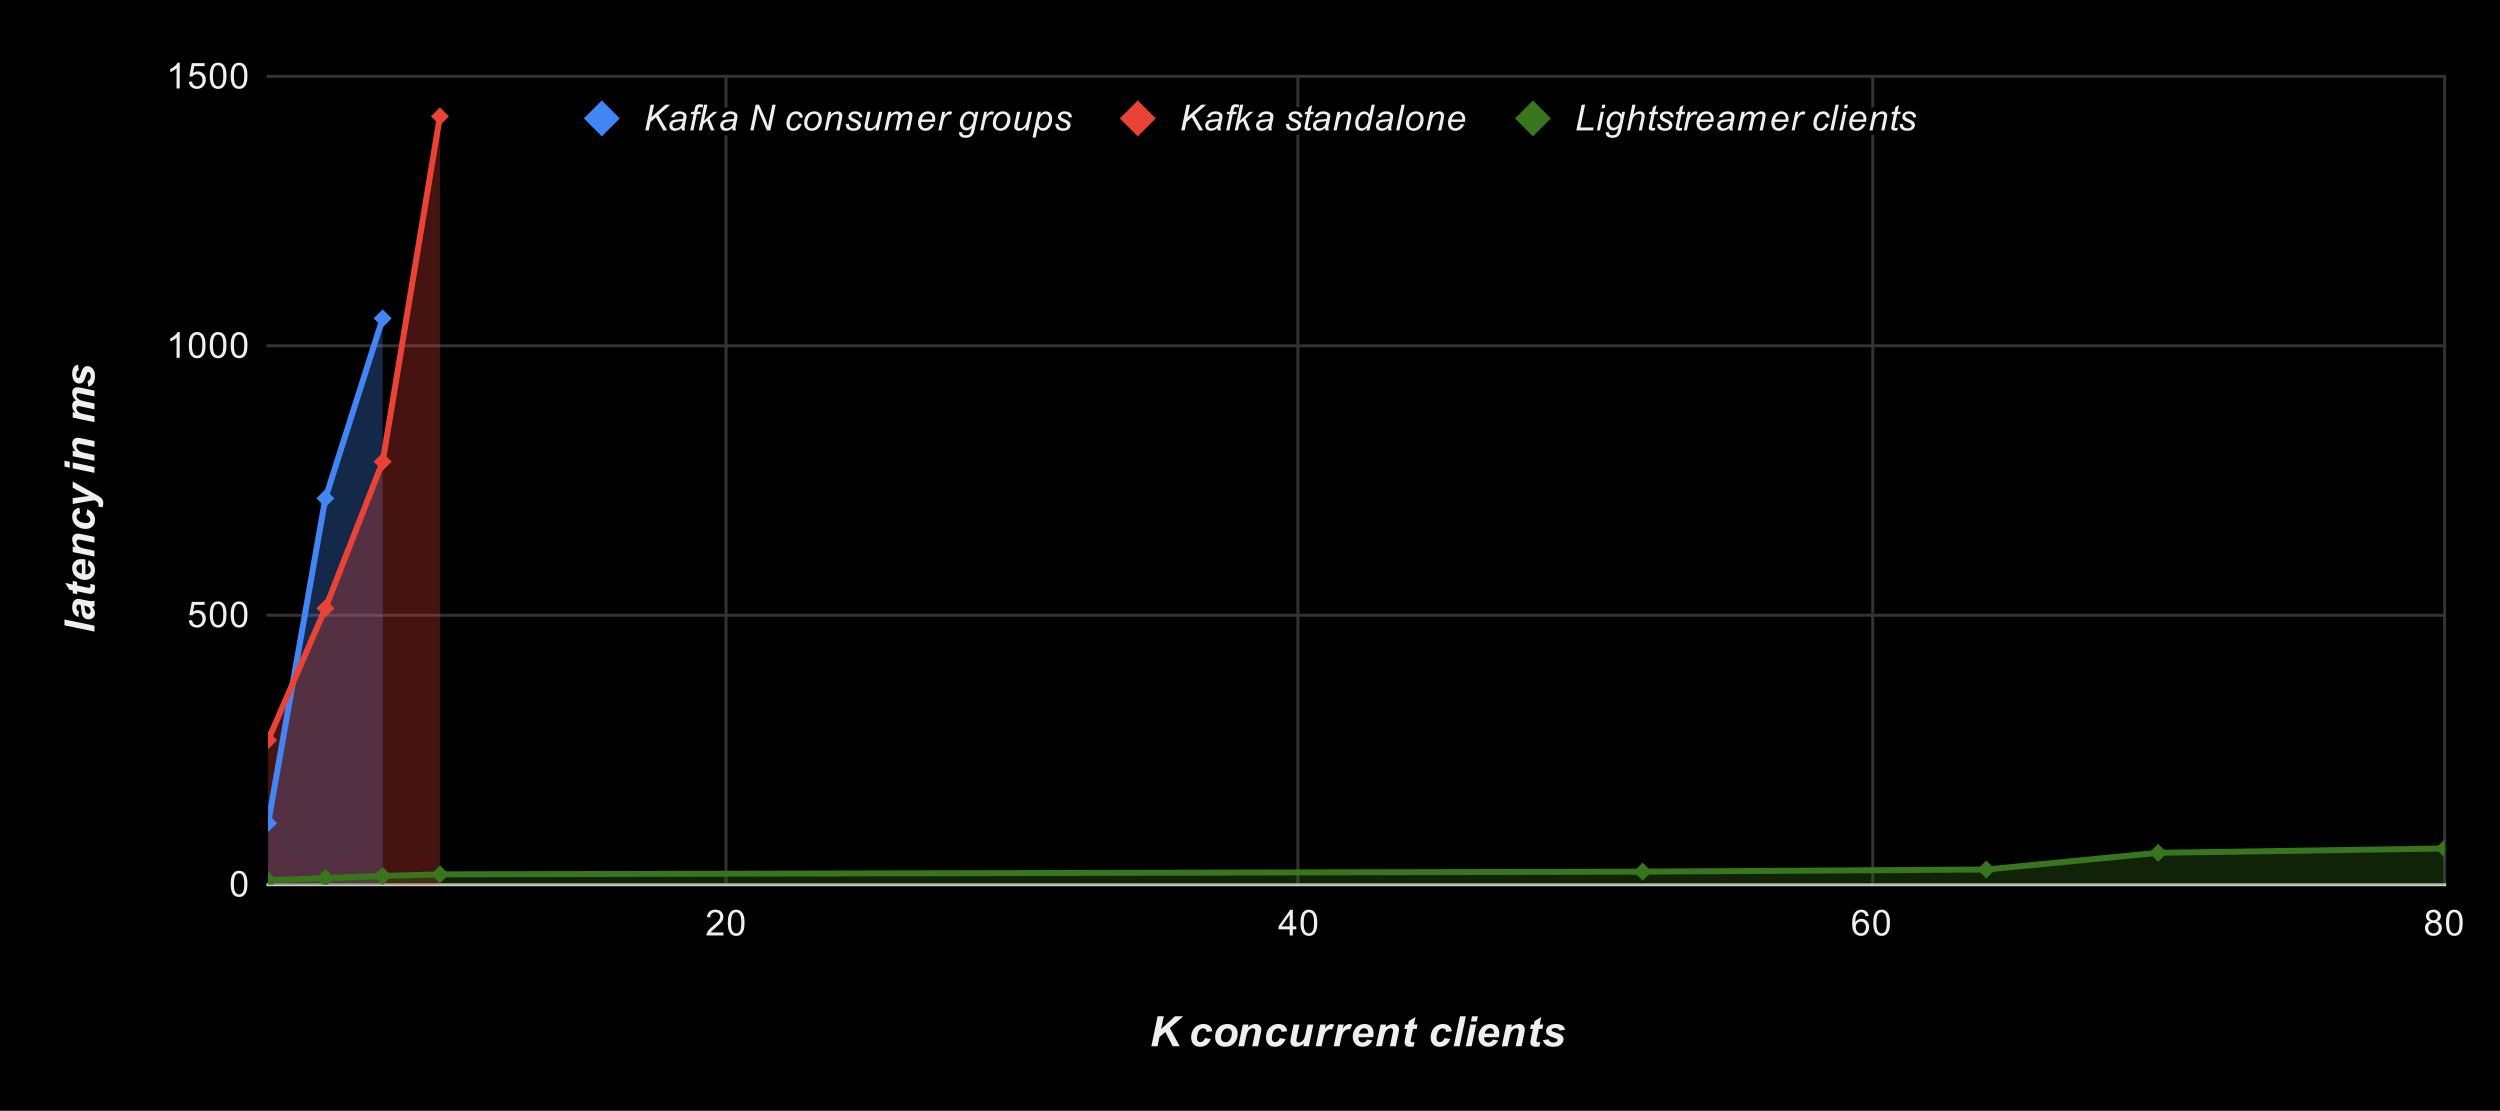 <svg version="1.1" viewBox="0.0 0.0 835.0 371.0" fill="none" stroke="none" stroke-linecap="square" stroke-miterlimit="10" width="835" height="371" xmlns:xlink="http://www.w3.org/1999/xlink" xmlns="http://www.w3.org/2000/svg"><path fill="#000000" d="M0 0L835.0 0L835.0 371.0L0 371.0L0 0Z" fill-rule="nonzero"/><path stroke="#333333" stroke-width="1.0" stroke-linecap="butt" d="M242.5 25.5L242.5 295.5" fill-rule="nonzero"/><path stroke="#333333" stroke-width="1.0" stroke-linecap="butt" d="M433.5 25.5L433.5 295.5" fill-rule="nonzero"/><path stroke="#333333" stroke-width="1.0" stroke-linecap="butt" d="M625.5 25.5L625.5 295.5" fill-rule="nonzero"/><path stroke="#333333" stroke-width="1.0" stroke-linecap="butt" d="M816.5 25.5L816.5 295.5" fill-rule="nonzero"/><path stroke="#cccccc" stroke-width="1.0" stroke-linecap="butt" d="M89.5 295.5L816.5 295.5" fill-rule="nonzero"/><path stroke="#333333" stroke-width="1.0" stroke-linecap="butt" d="M89.5 205.5L816.5 205.5" fill-rule="nonzero"/><path stroke="#333333" stroke-width="1.0" stroke-linecap="butt" d="M89.5 115.5L816.5 115.5" fill-rule="nonzero"/><path stroke="#333333" stroke-width="1.0" stroke-linecap="butt" d="M89.5 25.5L816.5 25.5" fill-rule="nonzero"/><clipPath id="id_0"><path d="M89.55 25.55L816.45 25.55L816.45 295.45L89.55 295.45L89.55 25.55Z" clip-rule="nonzero"/></clipPath><path fill="#4285f4" fill-opacity="0.302" clip-path="url(#id_0)" d="M89.55 274.938L108.679 166.438L127.808 106.34L127.808 295.45L108.679 295.45L89.55 295.45Z" fill-rule="nonzero"/><path fill="#ea4335" fill-opacity="0.302" clip-path="url(#id_0)" d="M89.55 247.228L108.679 203.144L127.808 154.202L146.937 38.865L146.937 295.45L127.808 295.45L108.679 295.45L89.55 295.45Z" fill-rule="nonzero"/><path fill="#38761d" fill-opacity="0.302" clip-path="url(#id_0)" d="M89.55 294.011L108.679 293.291L127.808 292.571L146.937 292.031L548.645 291.132L663.418 290.412L720.805 284.834L816.45 283.394L816.45 295.45L720.805 295.45L663.418 295.45L548.645 295.45L146.937 295.45L127.808 295.45L108.679 295.45L89.55 295.45Z" fill-rule="nonzero"/><path stroke="#4285f4" stroke-width="2.0" stroke-linecap="butt" clip-path="url(#id_0)" d="M89.55 274.938L108.679 166.438L127.808 106.34" fill-rule="nonzero"/><path stroke="#ea4335" stroke-width="2.0" stroke-linecap="butt" clip-path="url(#id_0)" d="M89.55 247.228L108.679 203.144L127.808 154.202L146.937 38.865" fill-rule="nonzero"/><path stroke="#38761d" stroke-width="2.0" stroke-linecap="butt" clip-path="url(#id_0)" d="M89.55 294.011L108.679 293.291L127.808 292.571L146.937 292.031L548.645 291.132L663.418 290.412L720.805 284.834L816.45 283.394" fill-rule="nonzero"/><path fill="#4285f4" clip-path="url(#id_0)" d="M89.55 271.938L92.55 274.938L89.55 277.938L86.55 274.938Z" fill-rule="nonzero"/><path fill="#4285f4" clip-path="url(#id_0)" d="M108.679 163.438L111.679 166.438L108.679 169.438L105.679 166.438Z" fill-rule="nonzero"/><path fill="#4285f4" clip-path="url(#id_0)" d="M127.808 103.34L130.808 106.34L127.808 109.34L124.808 106.34Z" fill-rule="nonzero"/><path fill="#ea4335" clip-path="url(#id_0)" d="M89.55 244.228L92.55 247.228L89.55 250.228L86.55 247.228Z" fill-rule="nonzero"/><path fill="#ea4335" clip-path="url(#id_0)" d="M108.679 200.144L111.679 203.144L108.679 206.144L105.679 203.144Z" fill-rule="nonzero"/><path fill="#ea4335" clip-path="url(#id_0)" d="M127.808 151.202L130.808 154.202L127.808 157.202L124.808 154.202Z" fill-rule="nonzero"/><path fill="#ea4335" clip-path="url(#id_0)" d="M146.937 35.865L149.937 38.865L146.937 41.865L143.937 38.865Z" fill-rule="nonzero"/><path fill="#38761d" clip-path="url(#id_0)" d="M89.55 291.011L92.55 294.011L89.55 297.011L86.55 294.011Z" fill-rule="nonzero"/><path fill="#38761d" clip-path="url(#id_0)" d="M108.679 290.291L111.679 293.291L108.679 296.291L105.679 293.291Z" fill-rule="nonzero"/><path fill="#38761d" clip-path="url(#id_0)" d="M127.808 289.571L130.808 292.571L127.808 295.571L124.808 292.571Z" fill-rule="nonzero"/><path fill="#38761d" clip-path="url(#id_0)" d="M146.937 289.031L149.937 292.031L146.937 295.031L143.937 292.031Z" fill-rule="nonzero"/><path fill="#38761d" clip-path="url(#id_0)" d="M548.645 288.132L551.645 291.132L548.645 294.132L545.645 291.132Z" fill-rule="nonzero"/><path fill="#38761d" clip-path="url(#id_0)" d="M663.418 287.412L666.418 290.412L663.418 293.412L660.418 290.412Z" fill-rule="nonzero"/><path fill="#38761d" clip-path="url(#id_0)" d="M720.805 281.834L723.805 284.834L720.805 287.834L717.805 284.834Z" fill-rule="nonzero"/><path fill="#38761d" clip-path="url(#id_0)" d="M816.45 280.394L819.45 283.394L816.45 286.394L813.45 283.394Z" fill-rule="nonzero"/><path fill="#efefef" d="M384.547 349.45L386.641 339.434L388.703 339.434L387.828 343.684L392.453 339.434L395.219 339.434L390.719 343.356L394.016 349.45L391.688 349.45L389.219 344.684L387.266 346.387L386.625 349.45L384.547 349.45ZM402.484 346.716L404.391 347.028Q403.922 348.294 403.0 348.966Q402.078 349.622 400.859 349.622Q399.469 349.622 398.656 348.794Q397.844 347.966 397.844 346.512Q397.844 345.341 398.328 344.294Q398.828 343.231 399.812 342.622Q400.812 342.012 401.984 342.012Q403.281 342.012 404.047 342.684Q404.812 343.356 404.906 344.45L403.031 344.653Q402.969 344.044 402.656 343.762Q402.359 343.466 401.875 343.466Q401.297 343.466 400.797 343.887Q400.312 344.309 400.047 345.153Q399.797 345.997 399.797 346.747Q399.797 347.387 400.109 347.731Q400.422 348.075 400.891 348.075Q401.359 348.075 401.797 347.747Q402.234 347.403 402.484 346.716ZM405.844 346.434Q405.844 344.419 406.984 343.216Q408.125 342.012 409.984 342.012Q411.578 342.012 412.484 342.903Q413.391 343.794 413.391 345.294Q413.391 347.044 412.25 348.341Q411.125 349.622 409.234 349.622Q408.219 349.622 407.422 349.216Q406.625 348.794 406.234 348.044Q405.844 347.294 405.844 346.434ZM411.438 345.028Q411.438 344.341 411.031 343.919Q410.625 343.497 409.984 343.497Q409.344 343.497 408.844 343.887Q408.359 344.278 408.078 345.028Q407.812 345.778 407.812 346.403Q407.812 347.184 408.234 347.653Q408.672 348.106 409.312 348.106Q410.109 348.106 410.656 347.419Q411.438 346.434 411.438 345.028ZM415.109 342.184L416.969 342.184L416.781 343.137Q417.469 342.528 418.078 342.278Q418.688 342.012 419.344 342.012Q420.25 342.012 420.766 342.528Q421.281 343.044 421.281 343.887Q421.281 344.278 421.047 345.341L420.203 349.45L418.234 349.45L419.094 345.325Q419.297 344.403 419.297 344.231Q419.297 343.856 419.062 343.637Q418.844 343.419 418.453 343.419Q418.016 343.419 417.484 343.778Q416.969 344.137 416.672 344.747Q416.453 345.169 416.172 346.466L415.547 349.45L413.594 349.45L415.109 342.184ZM427.484 346.716L429.391 347.028Q428.922 348.294 428.0 348.966Q427.078 349.622 425.859 349.622Q424.469 349.622 423.656 348.794Q422.844 347.966 422.844 346.512Q422.844 345.341 423.328 344.294Q423.828 343.231 424.812 342.622Q425.812 342.012 426.984 342.012Q428.281 342.012 429.047 342.684Q429.812 343.356 429.906 344.45L428.031 344.653Q427.969 344.044 427.656 343.762Q427.359 343.466 426.875 343.466Q426.297 343.466 425.797 343.887Q425.312 344.309 425.047 345.153Q424.797 345.997 424.797 346.747Q424.797 347.387 425.109 347.731Q425.422 348.075 425.891 348.075Q426.359 348.075 426.797 347.747Q427.234 347.403 427.484 346.716ZM432.062 342.184L434.031 342.184L433.125 346.497Q432.969 347.262 432.969 347.45Q432.969 347.762 433.203 347.997Q433.438 348.216 433.797 348.216Q434.047 348.216 434.297 348.122Q434.562 348.028 434.828 347.825Q435.094 347.622 435.297 347.356Q435.516 347.091 435.703 346.669Q435.828 346.356 435.984 345.653L436.703 342.184L438.672 342.184L437.156 349.45L435.312 349.45L435.531 348.466Q434.328 349.622 432.906 349.622Q432.016 349.622 431.5 349.106Q430.984 348.591 430.984 347.731Q430.984 347.356 431.219 346.231L432.062 342.184ZM440.969 342.184L442.797 342.184L442.5 343.591Q443.531 342.012 444.734 342.012Q445.156 342.012 445.641 342.231L444.891 343.841Q444.625 343.747 444.312 343.747Q443.812 343.747 443.281 344.137Q442.766 344.512 442.469 345.153Q442.172 345.778 441.891 347.169L441.406 349.45L439.453 349.45L440.969 342.184ZM446.969 342.184L448.797 342.184L448.5 343.591Q449.531 342.012 450.734 342.012Q451.156 342.012 451.641 342.231L450.891 343.841Q450.625 343.747 450.312 343.747Q449.812 343.747 449.281 344.137Q448.766 344.512 448.469 345.153Q448.172 345.778 447.891 347.169L447.406 349.45L445.453 349.45L446.969 342.184ZM458.625 346.434L453.703 346.434Q453.703 346.544 453.703 346.606Q453.703 347.325 454.109 347.778Q454.531 348.216 455.125 348.216Q456.094 348.216 456.641 347.2L458.406 347.497Q457.891 348.559 457.031 349.091Q456.172 349.622 455.109 349.622Q453.641 349.622 452.719 348.7Q451.812 347.762 451.812 346.247Q451.812 344.747 452.641 343.591Q453.766 342.012 455.859 342.012Q457.188 342.012 457.969 342.841Q458.766 343.669 458.766 345.153Q458.766 345.856 458.625 346.434ZM456.969 345.231Q456.984 345.106 456.984 345.028Q456.984 344.231 456.609 343.825Q456.25 343.419 455.656 343.419Q455.047 343.419 454.562 343.887Q454.078 344.341 453.906 345.231L456.969 345.231ZM461.109 342.184L462.969 342.184L462.781 343.137Q463.469 342.528 464.078 342.278Q464.688 342.012 465.344 342.012Q466.25 342.012 466.766 342.528Q467.281 343.044 467.281 343.887Q467.281 344.278 467.047 345.341L466.203 349.45L464.234 349.45L465.094 345.325Q465.297 344.403 465.297 344.231Q465.297 343.856 465.062 343.637Q464.844 343.419 464.453 343.419Q464.016 343.419 463.484 343.778Q462.969 344.137 462.672 344.747Q462.453 345.169 462.172 346.466L461.547 349.45L459.594 349.45L461.109 342.184ZM469.047 343.653L469.359 342.184L470.312 342.184L470.547 341.028L472.797 339.669L472.266 342.184L473.469 342.184L473.172 343.653L471.969 343.653L471.328 346.684Q471.156 347.512 471.156 347.637Q471.156 347.856 471.297 347.981Q471.453 348.106 471.828 348.106Q471.953 348.106 472.469 348.059L472.156 349.512Q471.656 349.622 471.125 349.622Q470.078 349.622 469.609 349.231Q469.141 348.825 469.141 348.106Q469.141 347.778 469.391 346.559L470.0 343.653L469.047 343.653ZM482.484 346.716L484.391 347.028Q483.922 348.294 483.0 348.966Q482.078 349.622 480.859 349.622Q479.469 349.622 478.656 348.794Q477.844 347.966 477.844 346.512Q477.844 345.341 478.328 344.294Q478.828 343.231 479.812 342.622Q480.812 342.012 481.984 342.012Q483.281 342.012 484.047 342.684Q484.812 343.356 484.906 344.45L483.031 344.653Q482.969 344.044 482.656 343.762Q482.359 343.466 481.875 343.466Q481.297 343.466 480.797 343.887Q480.312 344.309 480.047 345.153Q479.797 345.997 479.797 346.747Q479.797 347.387 480.109 347.731Q480.422 348.075 480.891 348.075Q481.359 348.075 481.797 347.747Q482.234 347.403 482.484 346.716ZM485.547 349.45L487.641 339.434L489.594 339.434L487.516 349.45L485.547 349.45ZM491.656 339.434L493.609 339.434L493.25 341.2L491.281 341.2L491.656 339.434ZM491.078 342.184L493.047 342.184L491.516 349.45L489.562 349.45L491.078 342.184ZM500.625 346.434L495.703 346.434Q495.703 346.544 495.703 346.606Q495.703 347.325 496.109 347.778Q496.531 348.216 497.125 348.216Q498.094 348.216 498.641 347.2L500.406 347.497Q499.891 348.559 499.031 349.091Q498.172 349.622 497.109 349.622Q495.641 349.622 494.719 348.7Q493.812 347.762 493.812 346.247Q493.812 344.747 494.641 343.591Q495.766 342.012 497.859 342.012Q499.188 342.012 499.969 342.841Q500.766 343.669 500.766 345.153Q500.766 345.856 500.625 346.434ZM498.969 345.231Q498.984 345.106 498.984 345.028Q498.984 344.231 498.609 343.825Q498.25 343.419 497.656 343.419Q497.047 343.419 496.562 343.887Q496.078 344.341 495.906 345.231L498.969 345.231ZM503.109 342.184L504.969 342.184L504.781 343.137Q505.469 342.528 506.078 342.278Q506.688 342.012 507.344 342.012Q508.25 342.012 508.766 342.528Q509.281 343.044 509.281 343.887Q509.281 344.278 509.047 345.341L508.203 349.45L506.234 349.45L507.094 345.325Q507.297 344.403 507.297 344.231Q507.297 343.856 507.062 343.637Q506.844 343.419 506.453 343.419Q506.016 343.419 505.484 343.778Q504.969 344.137 504.672 344.747Q504.453 345.169 504.172 346.466L503.547 349.45L501.594 349.45L503.109 342.184ZM511.047 343.653L511.359 342.184L512.312 342.184L512.547 341.028L514.797 339.669L514.266 342.184L515.469 342.184L515.172 343.653L513.969 343.653L513.328 346.684Q513.156 347.512 513.156 347.637Q513.156 347.856 513.297 347.981Q513.453 348.106 513.828 348.106Q513.953 348.106 514.469 348.059L514.156 349.512Q513.656 349.622 513.125 349.622Q512.078 349.622 511.609 349.231Q511.141 348.825 511.141 348.106Q511.141 347.778 511.391 346.559L512.0 343.653L511.047 343.653ZM515.312 347.419L517.203 347.122Q517.469 347.716 517.844 347.966Q518.219 348.216 518.859 348.216Q519.531 348.216 519.938 347.919Q520.219 347.716 520.219 347.419Q520.219 347.216 520.078 347.059Q519.922 346.919 519.266 346.7Q517.484 346.106 517.062 345.762Q516.391 345.231 516.391 344.372Q516.391 343.512 517.031 342.887Q517.938 342.012 519.703 342.012Q521.094 342.012 521.812 342.528Q522.531 343.044 522.719 343.919L520.906 344.231Q520.766 343.841 520.453 343.637Q520.016 343.372 519.391 343.372Q518.781 343.372 518.5 343.575Q518.234 343.778 518.234 344.044Q518.234 344.325 518.516 344.497Q518.688 344.606 519.609 344.887Q521.047 345.294 521.531 345.7Q522.219 346.278 522.219 347.075Q522.219 348.106 521.344 348.872Q520.484 349.622 518.906 349.622Q517.328 349.622 516.469 349.044Q515.609 348.466 515.312 347.419Z" fill-rule="nonzero"/><path fill="#efefef" d="M31.55 210.953L21.534 208.859L21.534 206.906L31.55 208.984L31.55 210.953ZM26.347 204.172L26.191 206.078Q25.206 205.75 24.659 204.938Q24.113 204.125 24.113 202.781Q24.113 201.375 24.691 200.703Q25.253 200.031 26.066 200.031Q26.394 200.031 26.769 200.094Q27.128 200.156 28.706 200.5Q30.003 200.781 30.519 200.781Q30.988 200.781 31.55 200.625L31.55 202.531Q31.159 202.641 30.722 202.672Q31.206 203.109 31.472 203.672Q31.722 204.219 31.722 204.797Q31.722 205.688 31.128 206.281Q30.534 206.875 29.613 206.875Q28.566 206.875 27.956 206.234Q27.331 205.578 27.191 203.922Q27.081 202.516 26.909 202.047Q26.503 201.922 26.253 201.922Q25.941 201.922 25.738 202.172Q25.519 202.422 25.519 202.922Q25.519 203.453 25.738 203.766Q25.956 204.062 26.347 204.172ZM28.159 202.297Q28.206 202.484 28.253 202.781Q28.425 204.25 28.769 204.703Q29.019 205.031 29.441 205.031Q29.784 205.031 30.019 204.781Q30.253 204.531 30.253 204.125Q30.253 203.688 30.034 203.297Q29.816 202.906 29.488 202.719Q29.144 202.516 28.425 202.359L28.159 202.297ZM25.753 198.453L24.284 198.141L24.284 197.188L23.128 196.953L21.769 194.703L24.284 195.234L24.284 194.031L25.753 194.328L25.753 195.531L28.784 196.172Q29.613 196.344 29.738 196.344Q29.956 196.344 30.081 196.203Q30.206 196.047 30.206 195.672Q30.206 195.547 30.159 195.031L31.613 195.344Q31.722 195.844 31.722 196.375Q31.722 197.422 31.331 197.891Q30.925 198.359 30.206 198.359Q29.878 198.359 28.659 198.109L25.753 197.5L25.753 198.453ZM28.534 186.875L28.534 191.797Q28.644 191.797 28.706 191.797Q29.425 191.797 29.878 191.391Q30.316 190.969 30.316 190.375Q30.316 189.406 29.3 188.859L29.597 187.094Q30.659 187.609 31.191 188.469Q31.722 189.328 31.722 190.391Q31.722 191.859 30.8 192.781Q29.863 193.688 28.347 193.688Q26.847 193.688 25.691 192.859Q24.113 191.734 24.113 189.641Q24.113 188.312 24.941 187.531Q25.769 186.734 27.253 186.734Q27.956 186.734 28.534 186.875ZM27.331 188.531Q27.206 188.516 27.128 188.516Q26.331 188.516 25.925 188.891Q25.519 189.25 25.519 189.844Q25.519 190.453 25.988 190.938Q26.441 191.422 27.331 191.594L27.331 188.531ZM24.284 184.391L24.284 182.531L25.238 182.719Q24.628 182.031 24.378 181.422Q24.113 180.812 24.113 180.156Q24.113 179.25 24.628 178.734Q25.144 178.219 25.988 178.219Q26.378 178.219 27.441 178.453L31.55 179.297L31.55 181.266L27.425 180.406Q26.503 180.203 26.331 180.203Q25.956 180.203 25.738 180.438Q25.519 180.656 25.519 181.047Q25.519 181.484 25.878 182.016Q26.238 182.531 26.847 182.828Q27.269 183.047 28.566 183.328L31.55 183.953L31.55 185.906L24.284 184.391ZM28.816 172.016L29.128 170.109Q30.394 170.578 31.066 171.5Q31.722 172.422 31.722 173.641Q31.722 175.031 30.894 175.844Q30.066 176.656 28.613 176.656Q27.441 176.656 26.394 176.172Q25.331 175.672 24.722 174.688Q24.113 173.688 24.113 172.516Q24.113 171.219 24.784 170.453Q25.456 169.688 26.55 169.594L26.753 171.469Q26.144 171.531 25.863 171.844Q25.566 172.141 25.566 172.625Q25.566 173.203 25.988 173.703Q26.409 174.188 27.253 174.453Q28.097 174.703 28.847 174.703Q29.488 174.703 29.831 174.391Q30.175 174.078 30.175 173.609Q30.175 173.141 29.847 172.703Q29.503 172.266 28.816 172.016ZM24.284 168.328L24.284 166.375L27.909 165.891Q29.3 165.703 29.863 165.672Q28.753 165.297 27.503 164.625L24.284 162.891L24.284 160.812L32.269 165.297Q33.253 165.844 33.644 166.172Q34.05 166.484 34.269 166.938Q34.503 167.375 34.503 168.016Q34.503 168.625 34.284 169.406L32.816 169.234Q32.925 168.891 32.925 168.547Q32.925 167.641 31.55 167.062L24.284 168.328ZM21.534 155.844L21.534 153.891L23.3 154.25L23.3 156.219L21.534 155.844ZM24.284 156.422L24.284 154.453L31.55 155.984L31.55 157.938L24.284 156.422ZM24.284 152.391L24.284 150.531L25.238 150.719Q24.628 150.031 24.378 149.422Q24.113 148.812 24.113 148.156Q24.113 147.25 24.628 146.734Q25.144 146.219 25.988 146.219Q26.378 146.219 27.441 146.453L31.55 147.297L31.55 149.266L27.425 148.406Q26.503 148.203 26.331 148.203Q25.956 148.203 25.738 148.438Q25.519 148.656 25.519 149.047Q25.519 149.484 25.878 150.016Q26.238 150.531 26.847 150.828Q27.269 151.047 28.566 151.328L31.55 151.953L31.55 153.906L24.284 152.391ZM24.284 139.484L24.284 137.641L25.175 137.828Q24.113 136.734 24.113 135.547Q24.113 134.734 24.456 134.297Q24.8 133.844 25.409 133.719Q24.863 133.344 24.488 132.641Q24.113 131.938 24.113 131.172Q24.113 130.312 24.581 129.828Q25.05 129.344 25.816 129.344Q26.191 129.344 27.113 129.531L31.55 130.453L31.55 132.422L27.113 131.484Q26.284 131.328 26.175 131.328Q25.863 131.328 25.691 131.516Q25.519 131.688 25.519 132.047Q25.519 132.781 26.3 133.344Q26.847 133.766 28.253 134.062L31.55 134.75L31.55 136.719L27.159 135.797Q26.409 135.641 26.175 135.641Q25.894 135.641 25.706 135.844Q25.519 136.031 25.519 136.375Q25.519 136.688 25.722 137.031Q25.909 137.375 26.238 137.641Q26.566 137.891 27.097 138.078Q27.347 138.156 28.206 138.344L31.55 139.031L31.55 141.0L24.284 139.484ZM29.519 129.188L29.222 127.297Q29.816 127.031 30.066 126.656Q30.316 126.281 30.316 125.641Q30.316 124.969 30.019 124.562Q29.816 124.281 29.519 124.281Q29.316 124.281 29.159 124.422Q29.019 124.578 28.8 125.234Q28.206 127.016 27.863 127.438Q27.331 128.109 26.472 128.109Q25.613 128.109 24.988 127.469Q24.113 126.562 24.113 124.797Q24.113 123.406 24.628 122.688Q25.144 121.969 26.019 121.781L26.331 123.594Q25.941 123.734 25.738 124.047Q25.472 124.484 25.472 125.109Q25.472 125.719 25.675 126.0Q25.878 126.266 26.144 126.266Q26.425 126.266 26.597 125.984Q26.706 125.812 26.988 124.891Q27.394 123.453 27.8 122.969Q28.378 122.281 29.175 122.281Q30.206 122.281 30.972 123.156Q31.722 124.016 31.722 125.594Q31.722 127.172 31.144 128.031Q30.566 128.891 29.519 129.188Z" fill-rule="nonzero"/><path fill="#efefef" d="M77.05 295.216Q77.05 293.684 77.362 292.762Q77.675 291.825 78.284 291.325Q78.909 290.825 79.847 290.825Q80.534 290.825 81.05 291.106Q81.581 291.387 81.925 291.919Q82.269 292.434 82.456 293.184Q82.644 293.934 82.644 295.216Q82.644 296.731 82.331 297.653Q82.034 298.575 81.409 299.091Q80.8 299.591 79.847 299.591Q78.612 299.591 77.894 298.7Q77.05 297.637 77.05 295.216ZM78.128 295.216Q78.128 297.325 78.628 298.028Q79.128 298.731 79.847 298.731Q80.581 298.731 81.066 298.028Q81.566 297.325 81.566 295.216Q81.566 293.091 81.066 292.403Q80.581 291.7 79.831 291.7Q79.112 291.7 78.675 292.309Q78.128 293.091 78.128 295.216Z" fill-rule="nonzero"/><path fill="#efefef" d="M63.05 207.233L64.159 207.14Q64.284 207.952 64.722 208.358Q65.175 208.765 65.816 208.765Q66.566 208.765 67.097 208.186Q67.628 207.608 67.628 206.671Q67.628 205.765 67.112 205.249Q66.612 204.718 65.784 204.718Q65.284 204.718 64.862 204.952Q64.456 205.186 64.222 205.546L63.237 205.421L64.066 201.015L68.347 201.015L68.347 202.015L64.909 202.015L64.456 204.327Q65.222 203.78 66.066 203.78Q67.191 203.78 67.956 204.561Q68.737 205.343 68.737 206.577Q68.737 207.733 68.066 208.593Q67.237 209.624 65.816 209.624Q64.644 209.624 63.894 208.968Q63.159 208.311 63.05 207.233ZM70.05 205.249Q70.05 203.718 70.362 202.796Q70.675 201.858 71.284 201.358Q71.909 200.858 72.847 200.858Q73.534 200.858 74.05 201.14Q74.581 201.421 74.925 201.952Q75.269 202.468 75.456 203.218Q75.644 203.968 75.644 205.249Q75.644 206.765 75.331 207.686Q75.034 208.608 74.409 209.124Q73.8 209.624 72.847 209.624Q71.612 209.624 70.894 208.733Q70.05 207.671 70.05 205.249ZM71.128 205.249Q71.128 207.358 71.628 208.061Q72.128 208.765 72.847 208.765Q73.581 208.765 74.066 208.061Q74.566 207.358 74.566 205.249Q74.566 203.124 74.066 202.436Q73.581 201.733 72.831 201.733Q72.112 201.733 71.675 202.343Q71.128 203.124 71.128 205.249ZM77.05 205.249Q77.05 203.718 77.362 202.796Q77.675 201.858 78.284 201.358Q78.909 200.858 79.847 200.858Q80.534 200.858 81.05 201.14Q81.581 201.421 81.925 201.952Q82.269 202.468 82.456 203.218Q82.644 203.968 82.644 205.249Q82.644 206.765 82.331 207.686Q82.034 208.608 81.409 209.124Q80.8 209.624 79.847 209.624Q78.612 209.624 77.894 208.733Q77.05 207.671 77.05 205.249ZM78.128 205.249Q78.128 207.358 78.628 208.061Q79.128 208.765 79.847 208.765Q80.581 208.765 81.066 208.061Q81.566 207.358 81.566 205.249Q81.566 203.124 81.066 202.436Q80.581 201.733 79.831 201.733Q79.112 201.733 78.675 202.343Q78.128 203.124 78.128 205.249Z" fill-rule="nonzero"/><path fill="#efefef" d="M60.019 119.517L58.972 119.517L58.972 112.798Q58.581 113.157 57.956 113.532Q57.347 113.892 56.862 114.064L56.862 113.048Q57.737 112.626 58.394 112.048Q59.066 111.454 59.347 110.892L60.019 110.892L60.019 119.517ZM63.05 115.282Q63.05 113.751 63.362 112.829Q63.675 111.892 64.284 111.392Q64.909 110.892 65.847 110.892Q66.534 110.892 67.05 111.173Q67.581 111.454 67.925 111.985Q68.269 112.501 68.456 113.251Q68.644 114.001 68.644 115.282Q68.644 116.798 68.331 117.72Q68.034 118.642 67.409 119.157Q66.8 119.657 65.847 119.657Q64.612 119.657 63.894 118.767Q63.05 117.704 63.05 115.282ZM64.128 115.282Q64.128 117.392 64.628 118.095Q65.128 118.798 65.847 118.798Q66.581 118.798 67.066 118.095Q67.566 117.392 67.566 115.282Q67.566 113.157 67.066 112.47Q66.581 111.767 65.831 111.767Q65.112 111.767 64.675 112.376Q64.128 113.157 64.128 115.282ZM70.05 115.282Q70.05 113.751 70.362 112.829Q70.675 111.892 71.284 111.392Q71.909 110.892 72.847 110.892Q73.534 110.892 74.05 111.173Q74.581 111.454 74.925 111.985Q75.269 112.501 75.456 113.251Q75.644 114.001 75.644 115.282Q75.644 116.798 75.331 117.72Q75.034 118.642 74.409 119.157Q73.8 119.657 72.847 119.657Q71.612 119.657 70.894 118.767Q70.05 117.704 70.05 115.282ZM71.128 115.282Q71.128 117.392 71.628 118.095Q72.128 118.798 72.847 118.798Q73.581 118.798 74.066 118.095Q74.566 117.392 74.566 115.282Q74.566 113.157 74.066 112.47Q73.581 111.767 72.831 111.767Q72.112 111.767 71.675 112.376Q71.128 113.157 71.128 115.282ZM77.05 115.282Q77.05 113.751 77.362 112.829Q77.675 111.892 78.284 111.392Q78.909 110.892 79.847 110.892Q80.534 110.892 81.05 111.173Q81.581 111.454 81.925 111.985Q82.269 112.501 82.456 113.251Q82.644 114.001 82.644 115.282Q82.644 116.798 82.331 117.72Q82.034 118.642 81.409 119.157Q80.8 119.657 79.847 119.657Q78.612 119.657 77.894 118.767Q77.05 117.704 77.05 115.282ZM78.128 115.282Q78.128 117.392 78.628 118.095Q79.128 118.798 79.847 118.798Q80.581 118.798 81.066 118.095Q81.566 117.392 81.566 115.282Q81.566 113.157 81.066 112.47Q80.581 111.767 79.831 111.767Q79.112 111.767 78.675 112.376Q78.128 113.157 78.128 115.282Z" fill-rule="nonzero"/><path fill="#efefef" d="M60.019 29.55L58.972 29.55L58.972 22.831Q58.581 23.191 57.956 23.566Q57.347 23.925 56.862 24.097L56.862 23.081Q57.737 22.659 58.394 22.081Q59.066 21.488 59.347 20.925L60.019 20.925L60.019 29.55ZM63.05 27.3L64.159 27.206Q64.284 28.019 64.722 28.425Q65.175 28.831 65.816 28.831Q66.566 28.831 67.097 28.253Q67.628 27.675 67.628 26.738Q67.628 25.831 67.112 25.316Q66.612 24.784 65.784 24.784Q65.284 24.784 64.862 25.019Q64.456 25.253 64.222 25.613L63.237 25.488L64.066 21.081L68.347 21.081L68.347 22.081L64.909 22.081L64.456 24.394Q65.222 23.847 66.066 23.847Q67.191 23.847 67.956 24.628Q68.737 25.409 68.737 26.644Q68.737 27.8 68.066 28.659Q67.237 29.691 65.816 29.691Q64.644 29.691 63.894 29.034Q63.159 28.378 63.05 27.3ZM70.05 25.316Q70.05 23.784 70.362 22.863Q70.675 21.925 71.284 21.425Q71.909 20.925 72.847 20.925Q73.534 20.925 74.05 21.206Q74.581 21.488 74.925 22.019Q75.269 22.534 75.456 23.284Q75.644 24.034 75.644 25.316Q75.644 26.831 75.331 27.753Q75.034 28.675 74.409 29.191Q73.8 29.691 72.847 29.691Q71.612 29.691 70.894 28.8Q70.05 27.738 70.05 25.316ZM71.128 25.316Q71.128 27.425 71.628 28.128Q72.128 28.831 72.847 28.831Q73.581 28.831 74.066 28.128Q74.566 27.425 74.566 25.316Q74.566 23.191 74.066 22.503Q73.581 21.8 72.831 21.8Q72.112 21.8 71.675 22.409Q71.128 23.191 71.128 25.316ZM77.05 25.316Q77.05 23.784 77.362 22.863Q77.675 21.925 78.284 21.425Q78.909 20.925 79.847 20.925Q80.534 20.925 81.05 21.206Q81.581 21.488 81.925 22.019Q82.269 22.534 82.456 23.284Q82.644 24.034 82.644 25.316Q82.644 26.831 82.331 27.753Q82.034 28.675 81.409 29.191Q80.8 29.691 79.847 29.691Q78.612 29.691 77.894 28.8Q77.05 27.738 77.05 25.316ZM78.128 25.316Q78.128 27.425 78.628 28.128Q79.128 28.831 79.847 28.831Q80.581 28.831 81.066 28.128Q81.566 27.425 81.566 25.316Q81.566 23.191 81.066 22.503Q80.581 21.8 79.831 21.8Q79.112 21.8 78.675 22.409Q78.128 23.191 78.128 25.316Z" fill-rule="nonzero"/><path fill="#efefef" d="M241.628 311.434L241.628 312.45L235.941 312.45Q235.941 312.075 236.066 311.716Q236.285 311.137 236.753 310.575Q237.238 310.012 238.144 309.278Q239.55 308.122 240.035 307.45Q240.535 306.778 240.535 306.184Q240.535 305.559 240.082 305.137Q239.628 304.7 238.91 304.7Q238.144 304.7 237.691 305.153Q237.238 305.606 237.222 306.419L236.144 306.309Q236.253 305.091 236.972 304.466Q237.707 303.825 238.941 303.825Q240.175 303.825 240.894 304.512Q241.613 305.2 241.613 306.216Q241.613 306.731 241.394 307.231Q241.191 307.716 240.691 308.278Q240.207 308.825 239.082 309.778Q238.128 310.575 237.847 310.872Q237.582 311.153 237.41 311.434L241.628 311.434ZM243.082 308.216Q243.082 306.684 243.394 305.762Q243.707 304.825 244.316 304.325Q244.941 303.825 245.878 303.825Q246.566 303.825 247.082 304.106Q247.613 304.387 247.957 304.919Q248.3 305.434 248.488 306.184Q248.675 306.934 248.675 308.216Q248.675 309.731 248.363 310.653Q248.066 311.575 247.441 312.091Q246.832 312.591 245.878 312.591Q244.644 312.591 243.925 311.7Q243.082 310.637 243.082 308.216ZM244.16 308.216Q244.16 310.325 244.66 311.028Q245.16 311.731 245.878 311.731Q246.613 311.731 247.097 311.028Q247.597 310.325 247.597 308.216Q247.597 306.091 247.097 305.403Q246.613 304.7 245.863 304.7Q245.144 304.7 244.707 305.309Q244.16 306.091 244.16 308.216Z" fill-rule="nonzero"/><path fill="#efefef" d="M430.746 312.45L430.746 310.387L427.027 310.387L427.027 309.419L430.949 303.856L431.809 303.856L431.809 309.419L432.965 309.419L432.965 310.387L431.809 310.387L431.809 312.45L430.746 312.45ZM430.746 309.419L430.746 305.559L428.059 309.419L430.746 309.419ZM434.371 308.216Q434.371 306.684 434.684 305.762Q434.996 304.825 435.605 304.325Q436.23 303.825 437.168 303.825Q437.855 303.825 438.371 304.106Q438.902 304.387 439.246 304.919Q439.59 305.434 439.777 306.184Q439.965 306.934 439.965 308.216Q439.965 309.731 439.652 310.653Q439.355 311.575 438.73 312.091Q438.121 312.591 437.168 312.591Q435.934 312.591 435.215 311.7Q434.371 310.637 434.371 308.216ZM435.449 308.216Q435.449 310.325 435.949 311.028Q436.449 311.731 437.168 311.731Q437.902 311.731 438.387 311.028Q438.887 310.325 438.887 308.216Q438.887 306.091 438.387 305.403Q437.902 304.7 437.152 304.7Q436.434 304.7 435.996 305.309Q435.449 306.091 435.449 308.216Z" fill-rule="nonzero"/><path fill="#efefef" d="M624.129 305.966L623.082 306.044Q622.942 305.419 622.692 305.137Q622.254 304.684 621.629 304.684Q621.129 304.684 620.739 304.966Q620.254 305.341 619.957 306.044Q619.676 306.731 619.66 308.012Q620.035 307.434 620.582 307.153Q621.145 306.872 621.754 306.872Q622.801 306.872 623.535 307.653Q624.285 308.434 624.285 309.653Q624.285 310.466 623.926 311.169Q623.582 311.856 622.973 312.231Q622.364 312.591 621.598 312.591Q620.27 312.591 619.442 311.622Q618.614 310.653 618.614 308.434Q618.614 305.934 619.535 304.809Q620.332 303.825 621.692 303.825Q622.707 303.825 623.348 304.403Q624.004 304.966 624.129 305.966ZM619.832 309.669Q619.832 310.216 620.051 310.716Q620.285 311.2 620.692 311.466Q621.114 311.731 621.582 311.731Q622.239 311.731 622.723 311.2Q623.207 310.653 623.207 309.731Q623.207 308.841 622.723 308.325Q622.254 307.809 621.535 307.809Q620.817 307.809 620.317 308.325Q619.832 308.841 619.832 309.669ZM625.66 308.216Q625.66 306.684 625.973 305.762Q626.285 304.825 626.895 304.325Q627.52 303.825 628.457 303.825Q629.145 303.825 629.66 304.106Q630.192 304.387 630.535 304.919Q630.879 305.434 631.067 306.184Q631.254 306.934 631.254 308.216Q631.254 309.731 630.942 310.653Q630.645 311.575 630.02 312.091Q629.41 312.591 628.457 312.591Q627.223 312.591 626.504 311.7Q625.66 310.637 625.66 308.216ZM626.739 308.216Q626.739 310.325 627.239 311.028Q627.739 311.731 628.457 311.731Q629.192 311.731 629.676 311.028Q630.176 310.325 630.176 308.216Q630.176 306.091 629.676 305.403Q629.192 304.7 628.442 304.7Q627.723 304.7 627.285 305.309Q626.739 306.091 626.739 308.216Z" fill-rule="nonzero"/><path fill="#efefef" d="M811.575 307.794Q810.919 307.544 810.591 307.106Q810.278 306.653 810.278 306.044Q810.278 305.106 810.95 304.466Q811.638 303.825 812.747 303.825Q813.872 303.825 814.559 304.481Q815.247 305.137 815.247 306.075Q815.247 306.669 814.934 307.106Q814.622 307.544 813.981 307.794Q814.778 308.044 815.184 308.622Q815.591 309.2 815.591 309.997Q815.591 311.091 814.809 311.841Q814.044 312.591 812.763 312.591Q811.497 312.591 810.716 311.841Q809.934 311.091 809.934 309.966Q809.934 309.122 810.356 308.559Q810.794 307.997 811.575 307.794ZM811.356 305.997Q811.356 306.606 811.747 306.997Q812.153 307.387 812.778 307.387Q813.388 307.387 813.778 307.012Q814.169 306.622 814.169 306.059Q814.169 305.481 813.763 305.091Q813.356 304.684 812.763 304.684Q812.153 304.684 811.747 305.075Q811.356 305.466 811.356 305.997ZM811.028 309.966Q811.028 310.419 811.231 310.841Q811.45 311.262 811.872 311.497Q812.294 311.731 812.778 311.731Q813.528 311.731 814.013 311.247Q814.513 310.762 814.513 310.012Q814.513 309.247 814.013 308.747Q813.513 308.247 812.747 308.247Q811.997 308.247 811.513 308.747Q811.028 309.231 811.028 309.966ZM816.95 308.216Q816.95 306.684 817.263 305.762Q817.575 304.825 818.184 304.325Q818.809 303.825 819.747 303.825Q820.434 303.825 820.95 304.106Q821.481 304.387 821.825 304.919Q822.169 305.434 822.356 306.184Q822.544 306.934 822.544 308.216Q822.544 309.731 822.231 310.653Q821.934 311.575 821.309 312.091Q820.7 312.591 819.747 312.591Q818.513 312.591 817.794 311.7Q816.95 310.637 816.95 308.216ZM818.028 308.216Q818.028 310.325 818.528 311.028Q819.028 311.731 819.747 311.731Q820.481 311.731 820.966 311.028Q821.466 310.325 821.466 308.216Q821.466 306.091 820.966 305.403Q820.481 304.7 819.731 304.7Q819.013 304.7 818.575 305.309Q818.028 306.091 818.028 308.216Z" fill-rule="nonzero"/><path fill="#4285f4" d="M201.0 33.55L207.0 39.55L201.0 45.55L195.0 39.55Z" fill-rule="nonzero"/><path stroke="#000000" stroke-width="3.0" stroke-linejoin="round" stroke-linecap="round" d="M215.531 43.55L217.328 34.956L218.469 34.956L217.609 39.097L222.281 34.956L223.891 34.956L219.906 38.456L222.828 43.55L221.547 43.55L219.062 39.191L217.266 40.753L216.688 43.55L215.531 43.55ZM227.594 42.769Q227.047 43.253 226.531 43.472Q226.031 43.691 225.438 43.691Q224.578 43.691 224.047 43.191Q223.531 42.675 223.531 41.878Q223.531 41.362 223.766 40.972Q224.0 40.566 224.391 40.331Q224.781 40.081 225.359 39.972Q225.719 39.894 226.719 39.862Q227.719 39.816 228.141 39.644Q228.266 39.206 228.266 38.925Q228.266 38.55 228.0 38.347Q227.625 38.05 226.922 38.05Q226.25 38.05 225.828 38.347Q225.406 38.644 225.203 39.191L224.141 39.097Q224.469 38.175 225.172 37.691Q225.891 37.191 226.969 37.191Q228.125 37.191 228.797 37.737Q229.312 38.144 229.312 38.8Q229.312 39.3 229.172 39.956L228.828 41.503Q228.656 42.237 228.656 42.706Q228.656 43.003 228.797 43.55L227.719 43.55Q227.625 43.237 227.594 42.769ZM227.984 40.394Q227.766 40.487 227.5 40.534Q227.25 40.581 226.656 40.628Q225.734 40.706 225.344 40.847Q224.969 40.972 224.766 41.253Q224.578 41.519 224.578 41.847Q224.578 42.3 224.891 42.581Q225.203 42.862 225.766 42.862Q226.297 42.862 226.781 42.597Q227.266 42.316 227.547 41.816Q227.828 41.316 227.984 40.394ZM230.547 43.55L231.672 38.144L230.734 38.144L230.891 37.331L231.844 37.331L232.031 36.441Q232.172 35.784 232.312 35.487Q232.469 35.191 232.797 35.003Q233.141 34.816 233.719 34.816Q234.125 34.816 234.891 34.987L234.703 35.909Q234.156 35.769 233.797 35.769Q233.484 35.769 233.328 35.925Q233.172 36.081 233.047 36.659L232.906 37.331L234.094 37.331L233.922 38.144L232.734 38.144L231.609 43.55L230.547 43.55ZM233.406 43.55L235.203 34.956L236.266 34.956L235.156 40.284L238.25 37.331L239.641 37.331L236.984 39.644L238.594 43.55L237.438 43.55L236.188 40.362L234.906 41.472L234.469 43.55L233.406 43.55ZM244.594 42.769Q244.047 43.253 243.531 43.472Q243.031 43.691 242.438 43.691Q241.578 43.691 241.047 43.191Q240.531 42.675 240.531 41.878Q240.531 41.362 240.766 40.972Q241.0 40.566 241.391 40.331Q241.781 40.081 242.359 39.972Q242.719 39.894 243.719 39.862Q244.719 39.816 245.141 39.644Q245.266 39.206 245.266 38.925Q245.266 38.55 245.0 38.347Q244.625 38.05 243.922 38.05Q243.25 38.05 242.828 38.347Q242.406 38.644 242.203 39.191L241.141 39.097Q241.469 38.175 242.172 37.691Q242.891 37.191 243.969 37.191Q245.125 37.191 245.797 37.737Q246.312 38.144 246.312 38.8Q246.312 39.3 246.172 39.956L245.828 41.503Q245.656 42.237 245.656 42.706Q245.656 43.003 245.797 43.55L244.719 43.55Q244.625 43.237 244.594 42.769ZM244.984 40.394Q244.766 40.487 244.5 40.534Q244.25 40.581 243.656 40.628Q242.734 40.706 242.344 40.847Q241.969 40.972 241.766 41.253Q241.578 41.519 241.578 41.847Q241.578 42.3 241.891 42.581Q242.203 42.862 242.766 42.862Q243.297 42.862 243.781 42.597Q244.266 42.316 244.547 41.816Q244.828 41.316 244.984 40.394ZM250.594 43.55L252.391 34.956L253.5 34.956L254.953 38.175Q255.609 39.659 256.0 40.659Q256.219 41.253 256.516 42.253Q256.672 41.159 256.906 40.003L257.969 34.956L259.078 34.956L257.297 43.55L256.156 43.55L254.016 38.581Q253.453 37.269 253.141 36.269Q253.047 37.112 252.797 38.331L251.703 43.55L250.594 43.55ZM266.688 41.284L267.75 41.394Q267.359 42.566 266.625 43.128Q265.891 43.691 264.953 43.691Q263.938 43.691 263.297 43.034Q262.672 42.378 262.672 41.206Q262.672 40.175 263.078 39.191Q263.484 38.206 264.234 37.706Q264.984 37.191 265.953 37.191Q266.953 37.191 267.531 37.753Q268.125 38.316 268.125 39.253L267.094 39.316Q267.078 38.722 266.734 38.394Q266.406 38.066 265.859 38.066Q265.219 38.066 264.75 38.472Q264.281 38.862 264.016 39.691Q263.75 40.519 263.75 41.269Q263.75 42.066 264.094 42.472Q264.453 42.862 264.969 42.862Q265.484 42.862 265.953 42.472Q266.422 42.081 266.688 41.284ZM268.594 41.191Q268.594 39.362 269.656 38.175Q270.547 37.191 271.984 37.191Q273.109 37.191 273.797 37.894Q274.484 38.597 274.484 39.784Q274.484 40.862 274.047 41.784Q273.609 42.706 272.812 43.206Q272.016 43.691 271.125 43.691Q270.406 43.691 269.812 43.378Q269.219 43.066 268.906 42.503Q268.594 41.925 268.594 41.191ZM269.641 41.081Q269.641 41.956 270.062 42.409Q270.484 42.862 271.141 42.862Q271.484 42.862 271.812 42.737Q272.156 42.597 272.438 42.316Q272.719 42.034 272.922 41.675Q273.125 41.316 273.25 40.894Q273.438 40.316 273.438 39.784Q273.438 38.941 273.0 38.472Q272.578 38.003 271.938 38.003Q271.438 38.003 271.031 38.253Q270.625 38.487 270.281 38.941Q269.953 39.394 269.797 40.003Q269.641 40.612 269.641 41.081ZM275.406 43.55L276.703 37.331L277.656 37.331L277.438 38.409Q278.062 37.769 278.609 37.487Q279.156 37.191 279.719 37.191Q280.469 37.191 280.891 37.597Q281.328 38.003 281.328 38.691Q281.328 39.034 281.188 39.784L280.391 43.55L279.328 43.55L280.156 39.612Q280.281 39.034 280.281 38.753Q280.281 38.441 280.062 38.253Q279.859 38.066 279.453 38.066Q278.641 38.066 278.0 38.659Q277.359 39.237 277.062 40.659L276.453 43.55L275.406 43.55ZM282.5 41.425L283.562 41.362Q283.562 41.816 283.703 42.144Q283.844 42.456 284.219 42.659Q284.594 42.862 285.094 42.862Q285.797 42.862 286.141 42.581Q286.5 42.3 286.5 41.925Q286.5 41.644 286.297 41.409Q286.078 41.159 285.234 40.8Q284.391 40.441 284.156 40.284Q283.766 40.05 283.562 39.722Q283.375 39.394 283.375 38.972Q283.375 38.237 283.953 37.722Q284.547 37.191 285.594 37.191Q286.766 37.191 287.375 37.737Q288.0 38.269 288.016 39.159L286.984 39.222Q286.953 38.659 286.578 38.331Q286.203 38.003 285.516 38.003Q284.969 38.003 284.656 38.253Q284.359 38.503 284.359 38.8Q284.359 39.097 284.625 39.316Q284.797 39.472 285.531 39.784Q286.75 40.316 287.062 40.612Q287.578 41.112 287.578 41.8Q287.578 42.269 287.281 42.722Q287.0 43.159 286.422 43.425Q285.844 43.691 285.047 43.691Q283.969 43.691 283.219 43.159Q282.453 42.628 282.5 41.425ZM292.641 42.425Q291.531 43.691 290.359 43.691Q289.641 43.691 289.188 43.284Q288.75 42.862 288.75 42.269Q288.75 41.878 288.953 40.925L289.703 37.331L290.766 37.331L289.922 41.3Q289.828 41.8 289.828 42.081Q289.828 42.425 290.031 42.628Q290.25 42.816 290.672 42.816Q291.109 42.816 291.531 42.612Q291.969 42.394 292.266 42.019Q292.578 41.644 292.766 41.144Q292.906 40.831 293.062 40.019L293.625 37.331L294.688 37.331L293.391 43.55L292.406 43.55L292.641 42.425ZM295.391 43.55L296.688 37.331L297.75 37.331L297.531 38.347Q298.125 37.691 298.594 37.441Q299.062 37.191 299.609 37.191Q300.188 37.191 300.578 37.503Q300.969 37.8 301.094 38.347Q301.562 37.769 302.078 37.487Q302.609 37.191 303.188 37.191Q303.969 37.191 304.359 37.566Q304.75 37.925 304.75 38.597Q304.75 38.878 304.609 39.534L303.781 43.55L302.719 43.55L303.578 39.441Q303.688 38.925 303.688 38.722Q303.688 38.409 303.484 38.237Q303.297 38.066 302.953 38.066Q302.469 38.066 301.969 38.347Q301.484 38.628 301.203 39.097Q300.938 39.566 300.734 40.534L300.109 43.55L299.047 43.55L299.922 39.347Q300.016 38.925 300.016 38.737Q300.016 38.441 299.828 38.253Q299.641 38.066 299.328 38.066Q298.875 38.066 298.375 38.347Q297.891 38.628 297.578 39.144Q297.266 39.659 297.062 40.612L296.453 43.55L295.391 43.55ZM310.969 41.441L312.0 41.534Q311.781 42.3 310.969 43.003Q310.172 43.691 309.078 43.691Q308.375 43.691 307.797 43.378Q307.219 43.05 306.922 42.441Q306.625 41.831 306.625 41.05Q306.625 40.034 307.094 39.081Q307.562 38.112 308.312 37.659Q309.062 37.191 309.938 37.191Q311.047 37.191 311.703 37.878Q312.375 38.566 312.375 39.769Q312.375 40.222 312.297 40.706L307.719 40.706Q307.688 40.878 307.688 41.034Q307.688 41.909 308.094 42.362Q308.5 42.816 309.078 42.816Q309.625 42.816 310.141 42.472Q310.672 42.112 310.969 41.441ZM307.891 39.894L311.375 39.894Q311.391 39.722 311.391 39.659Q311.391 38.862 310.984 38.441Q310.594 38.019 309.969 38.019Q309.281 38.019 308.719 38.487Q308.156 38.956 307.891 39.894ZM313.406 43.55L314.703 37.331L315.641 37.331L315.375 38.597Q315.859 37.878 316.312 37.534Q316.781 37.191 317.25 37.191Q317.578 37.191 318.031 37.409L317.594 38.394Q317.328 38.206 317.0 38.206Q316.438 38.206 315.844 38.831Q315.266 39.441 314.938 41.05L314.406 43.55L313.406 43.55ZM320.344 44.112L321.406 44.206Q321.406 44.581 321.5 44.753Q321.594 44.941 321.812 45.034Q322.109 45.175 322.562 45.175Q323.516 45.175 323.938 44.675Q324.219 44.331 324.453 43.222L324.562 42.706Q323.734 43.55 322.797 43.55Q321.859 43.55 321.219 42.862Q320.594 42.159 320.594 40.894Q320.594 39.847 321.094 38.972Q321.594 38.081 322.281 37.644Q322.969 37.191 323.703 37.191Q324.922 37.191 325.594 38.347L325.797 37.331L326.781 37.331L325.516 43.331Q325.312 44.331 324.969 44.878Q324.641 45.425 324.047 45.722Q323.453 46.034 322.672 46.034Q321.922 46.034 321.375 45.847Q320.844 45.659 320.578 45.284Q320.312 44.909 320.312 44.425Q320.312 44.284 320.344 44.112ZM321.672 40.8Q321.672 41.441 321.781 41.753Q321.969 42.206 322.281 42.441Q322.609 42.675 323.016 42.675Q323.531 42.675 324.047 42.316Q324.562 41.956 324.875 41.191Q325.203 40.409 325.203 39.722Q325.203 38.956 324.781 38.503Q324.359 38.034 323.734 38.034Q323.344 38.034 322.969 38.253Q322.609 38.456 322.297 38.878Q321.984 39.3 321.828 39.894Q321.672 40.487 321.672 40.8ZM327.406 43.55L328.703 37.331L329.641 37.331L329.375 38.597Q329.859 37.878 330.312 37.534Q330.781 37.191 331.25 37.191Q331.578 37.191 332.031 37.409L331.594 38.394Q331.328 38.206 331.0 38.206Q330.438 38.206 329.844 38.831Q329.266 39.441 328.938 41.05L328.406 43.55L327.406 43.55ZM331.594 41.191Q331.594 39.362 332.656 38.175Q333.547 37.191 334.984 37.191Q336.109 37.191 336.797 37.894Q337.484 38.597 337.484 39.784Q337.484 40.862 337.047 41.784Q336.609 42.706 335.812 43.206Q335.016 43.691 334.125 43.691Q333.406 43.691 332.812 43.378Q332.219 43.066 331.906 42.503Q331.594 41.925 331.594 41.191ZM332.641 41.081Q332.641 41.956 333.062 42.409Q333.484 42.862 334.141 42.862Q334.484 42.862 334.812 42.737Q335.156 42.597 335.438 42.316Q335.719 42.034 335.922 41.675Q336.125 41.316 336.25 40.894Q336.438 40.316 336.438 39.784Q336.438 38.941 336.0 38.472Q335.578 38.003 334.938 38.003Q334.438 38.003 334.031 38.253Q333.625 38.487 333.281 38.941Q332.953 39.394 332.797 40.003Q332.641 40.612 332.641 41.081ZM342.641 42.425Q341.531 43.691 340.359 43.691Q339.641 43.691 339.188 43.284Q338.75 42.862 338.75 42.269Q338.75 41.878 338.953 40.925L339.703 37.331L340.766 37.331L339.922 41.3Q339.828 41.8 339.828 42.081Q339.828 42.425 340.031 42.628Q340.25 42.816 340.672 42.816Q341.109 42.816 341.531 42.612Q341.969 42.394 342.266 42.019Q342.578 41.644 342.766 41.144Q342.906 40.831 343.062 40.019L343.625 37.331L344.688 37.331L343.391 43.55L342.406 43.55L342.641 42.425ZM344.875 45.941L346.672 37.331L347.656 37.331L347.469 38.191Q348.016 37.628 348.438 37.409Q348.875 37.191 349.359 37.191Q350.25 37.191 350.828 37.847Q351.422 38.487 351.422 39.691Q351.422 40.659 351.094 41.456Q350.781 42.253 350.312 42.753Q349.844 43.237 349.359 43.472Q348.875 43.691 348.375 43.691Q347.25 43.691 346.641 42.55L345.938 45.941L344.875 45.941ZM346.969 41.003Q346.969 41.706 347.078 41.972Q347.219 42.347 347.547 42.581Q347.891 42.816 348.328 42.816Q349.25 42.816 349.812 41.8Q350.375 40.769 350.375 39.691Q350.375 38.909 349.984 38.472Q349.609 38.034 349.047 38.034Q348.641 38.034 348.297 38.253Q347.953 38.472 347.656 38.894Q347.359 39.316 347.156 39.941Q346.969 40.55 346.969 41.003ZM352.5 41.425L353.562 41.362Q353.562 41.816 353.703 42.144Q353.844 42.456 354.219 42.659Q354.594 42.862 355.094 42.862Q355.797 42.862 356.141 42.581Q356.5 42.3 356.5 41.925Q356.5 41.644 356.297 41.409Q356.078 41.159 355.234 40.8Q354.391 40.441 354.156 40.284Q353.766 40.05 353.562 39.722Q353.375 39.394 353.375 38.972Q353.375 38.237 353.953 37.722Q354.547 37.191 355.594 37.191Q356.766 37.191 357.375 37.737Q358.0 38.269 358.016 39.159L356.984 39.222Q356.953 38.659 356.578 38.331Q356.203 38.003 355.516 38.003Q354.969 38.003 354.656 38.253Q354.359 38.503 354.359 38.8Q354.359 39.097 354.625 39.316Q354.797 39.472 355.531 39.784Q356.75 40.316 357.062 40.612Q357.578 41.112 357.578 41.8Q357.578 42.269 357.281 42.722Q357.0 43.159 356.422 43.425Q355.844 43.691 355.047 43.691Q353.969 43.691 353.219 43.159Q352.453 42.628 352.5 41.425Z" fill-rule="nonzero"/><path fill="#efefef" d="M215.531 43.55L217.328 34.956L218.469 34.956L217.609 39.097L222.281 34.956L223.891 34.956L219.906 38.456L222.828 43.55L221.547 43.55L219.062 39.191L217.266 40.753L216.688 43.55L215.531 43.55ZM227.594 42.769Q227.047 43.253 226.531 43.472Q226.031 43.691 225.438 43.691Q224.578 43.691 224.047 43.191Q223.531 42.675 223.531 41.878Q223.531 41.362 223.766 40.972Q224.0 40.566 224.391 40.331Q224.781 40.081 225.359 39.972Q225.719 39.894 226.719 39.862Q227.719 39.816 228.141 39.644Q228.266 39.206 228.266 38.925Q228.266 38.55 228.0 38.347Q227.625 38.05 226.922 38.05Q226.25 38.05 225.828 38.347Q225.406 38.644 225.203 39.191L224.141 39.097Q224.469 38.175 225.172 37.691Q225.891 37.191 226.969 37.191Q228.125 37.191 228.797 37.737Q229.312 38.144 229.312 38.8Q229.312 39.3 229.172 39.956L228.828 41.503Q228.656 42.237 228.656 42.706Q228.656 43.003 228.797 43.55L227.719 43.55Q227.625 43.237 227.594 42.769ZM227.984 40.394Q227.766 40.487 227.5 40.534Q227.25 40.581 226.656 40.628Q225.734 40.706 225.344 40.847Q224.969 40.972 224.766 41.253Q224.578 41.519 224.578 41.847Q224.578 42.3 224.891 42.581Q225.203 42.862 225.766 42.862Q226.297 42.862 226.781 42.597Q227.266 42.316 227.547 41.816Q227.828 41.316 227.984 40.394ZM230.547 43.55L231.672 38.144L230.734 38.144L230.891 37.331L231.844 37.331L232.031 36.441Q232.172 35.784 232.312 35.487Q232.469 35.191 232.797 35.003Q233.141 34.816 233.719 34.816Q234.125 34.816 234.891 34.987L234.703 35.909Q234.156 35.769 233.797 35.769Q233.484 35.769 233.328 35.925Q233.172 36.081 233.047 36.659L232.906 37.331L234.094 37.331L233.922 38.144L232.734 38.144L231.609 43.55L230.547 43.55ZM233.406 43.55L235.203 34.956L236.266 34.956L235.156 40.284L238.25 37.331L239.641 37.331L236.984 39.644L238.594 43.55L237.438 43.55L236.188 40.362L234.906 41.472L234.469 43.55L233.406 43.55ZM244.594 42.769Q244.047 43.253 243.531 43.472Q243.031 43.691 242.438 43.691Q241.578 43.691 241.047 43.191Q240.531 42.675 240.531 41.878Q240.531 41.362 240.766 40.972Q241.0 40.566 241.391 40.331Q241.781 40.081 242.359 39.972Q242.719 39.894 243.719 39.862Q244.719 39.816 245.141 39.644Q245.266 39.206 245.266 38.925Q245.266 38.55 245.0 38.347Q244.625 38.05 243.922 38.05Q243.25 38.05 242.828 38.347Q242.406 38.644 242.203 39.191L241.141 39.097Q241.469 38.175 242.172 37.691Q242.891 37.191 243.969 37.191Q245.125 37.191 245.797 37.737Q246.312 38.144 246.312 38.8Q246.312 39.3 246.172 39.956L245.828 41.503Q245.656 42.237 245.656 42.706Q245.656 43.003 245.797 43.55L244.719 43.55Q244.625 43.237 244.594 42.769ZM244.984 40.394Q244.766 40.487 244.5 40.534Q244.25 40.581 243.656 40.628Q242.734 40.706 242.344 40.847Q241.969 40.972 241.766 41.253Q241.578 41.519 241.578 41.847Q241.578 42.3 241.891 42.581Q242.203 42.862 242.766 42.862Q243.297 42.862 243.781 42.597Q244.266 42.316 244.547 41.816Q244.828 41.316 244.984 40.394ZM250.594 43.55L252.391 34.956L253.5 34.956L254.953 38.175Q255.609 39.659 256.0 40.659Q256.219 41.253 256.516 42.253Q256.672 41.159 256.906 40.003L257.969 34.956L259.078 34.956L257.297 43.55L256.156 43.55L254.016 38.581Q253.453 37.269 253.141 36.269Q253.047 37.112 252.797 38.331L251.703 43.55L250.594 43.55ZM266.688 41.284L267.75 41.394Q267.359 42.566 266.625 43.128Q265.891 43.691 264.953 43.691Q263.938 43.691 263.297 43.034Q262.672 42.378 262.672 41.206Q262.672 40.175 263.078 39.191Q263.484 38.206 264.234 37.706Q264.984 37.191 265.953 37.191Q266.953 37.191 267.531 37.753Q268.125 38.316 268.125 39.253L267.094 39.316Q267.078 38.722 266.734 38.394Q266.406 38.066 265.859 38.066Q265.219 38.066 264.75 38.472Q264.281 38.862 264.016 39.691Q263.75 40.519 263.75 41.269Q263.75 42.066 264.094 42.472Q264.453 42.862 264.969 42.862Q265.484 42.862 265.953 42.472Q266.422 42.081 266.688 41.284ZM268.594 41.191Q268.594 39.362 269.656 38.175Q270.547 37.191 271.984 37.191Q273.109 37.191 273.797 37.894Q274.484 38.597 274.484 39.784Q274.484 40.862 274.047 41.784Q273.609 42.706 272.812 43.206Q272.016 43.691 271.125 43.691Q270.406 43.691 269.812 43.378Q269.219 43.066 268.906 42.503Q268.594 41.925 268.594 41.191ZM269.641 41.081Q269.641 41.956 270.062 42.409Q270.484 42.862 271.141 42.862Q271.484 42.862 271.812 42.737Q272.156 42.597 272.438 42.316Q272.719 42.034 272.922 41.675Q273.125 41.316 273.25 40.894Q273.438 40.316 273.438 39.784Q273.438 38.941 273.0 38.472Q272.578 38.003 271.938 38.003Q271.438 38.003 271.031 38.253Q270.625 38.487 270.281 38.941Q269.953 39.394 269.797 40.003Q269.641 40.612 269.641 41.081ZM275.406 43.55L276.703 37.331L277.656 37.331L277.438 38.409Q278.062 37.769 278.609 37.487Q279.156 37.191 279.719 37.191Q280.469 37.191 280.891 37.597Q281.328 38.003 281.328 38.691Q281.328 39.034 281.188 39.784L280.391 43.55L279.328 43.55L280.156 39.612Q280.281 39.034 280.281 38.753Q280.281 38.441 280.062 38.253Q279.859 38.066 279.453 38.066Q278.641 38.066 278.0 38.659Q277.359 39.237 277.062 40.659L276.453 43.55L275.406 43.55ZM282.5 41.425L283.562 41.362Q283.562 41.816 283.703 42.144Q283.844 42.456 284.219 42.659Q284.594 42.862 285.094 42.862Q285.797 42.862 286.141 42.581Q286.5 42.3 286.5 41.925Q286.5 41.644 286.297 41.409Q286.078 41.159 285.234 40.8Q284.391 40.441 284.156 40.284Q283.766 40.05 283.562 39.722Q283.375 39.394 283.375 38.972Q283.375 38.237 283.953 37.722Q284.547 37.191 285.594 37.191Q286.766 37.191 287.375 37.737Q288.0 38.269 288.016 39.159L286.984 39.222Q286.953 38.659 286.578 38.331Q286.203 38.003 285.516 38.003Q284.969 38.003 284.656 38.253Q284.359 38.503 284.359 38.8Q284.359 39.097 284.625 39.316Q284.797 39.472 285.531 39.784Q286.75 40.316 287.062 40.612Q287.578 41.112 287.578 41.8Q287.578 42.269 287.281 42.722Q287.0 43.159 286.422 43.425Q285.844 43.691 285.047 43.691Q283.969 43.691 283.219 43.159Q282.453 42.628 282.5 41.425ZM292.641 42.425Q291.531 43.691 290.359 43.691Q289.641 43.691 289.188 43.284Q288.75 42.862 288.75 42.269Q288.75 41.878 288.953 40.925L289.703 37.331L290.766 37.331L289.922 41.3Q289.828 41.8 289.828 42.081Q289.828 42.425 290.031 42.628Q290.25 42.816 290.672 42.816Q291.109 42.816 291.531 42.612Q291.969 42.394 292.266 42.019Q292.578 41.644 292.766 41.144Q292.906 40.831 293.062 40.019L293.625 37.331L294.688 37.331L293.391 43.55L292.406 43.55L292.641 42.425ZM295.391 43.55L296.688 37.331L297.75 37.331L297.531 38.347Q298.125 37.691 298.594 37.441Q299.062 37.191 299.609 37.191Q300.188 37.191 300.578 37.503Q300.969 37.8 301.094 38.347Q301.562 37.769 302.078 37.487Q302.609 37.191 303.188 37.191Q303.969 37.191 304.359 37.566Q304.75 37.925 304.75 38.597Q304.75 38.878 304.609 39.534L303.781 43.55L302.719 43.55L303.578 39.441Q303.688 38.925 303.688 38.722Q303.688 38.409 303.484 38.237Q303.297 38.066 302.953 38.066Q302.469 38.066 301.969 38.347Q301.484 38.628 301.203 39.097Q300.938 39.566 300.734 40.534L300.109 43.55L299.047 43.55L299.922 39.347Q300.016 38.925 300.016 38.737Q300.016 38.441 299.828 38.253Q299.641 38.066 299.328 38.066Q298.875 38.066 298.375 38.347Q297.891 38.628 297.578 39.144Q297.266 39.659 297.062 40.612L296.453 43.55L295.391 43.55ZM310.969 41.441L312.0 41.534Q311.781 42.3 310.969 43.003Q310.172 43.691 309.078 43.691Q308.375 43.691 307.797 43.378Q307.219 43.05 306.922 42.441Q306.625 41.831 306.625 41.05Q306.625 40.034 307.094 39.081Q307.562 38.112 308.312 37.659Q309.062 37.191 309.938 37.191Q311.047 37.191 311.703 37.878Q312.375 38.566 312.375 39.769Q312.375 40.222 312.297 40.706L307.719 40.706Q307.688 40.878 307.688 41.034Q307.688 41.909 308.094 42.362Q308.5 42.816 309.078 42.816Q309.625 42.816 310.141 42.472Q310.672 42.112 310.969 41.441ZM307.891 39.894L311.375 39.894Q311.391 39.722 311.391 39.659Q311.391 38.862 310.984 38.441Q310.594 38.019 309.969 38.019Q309.281 38.019 308.719 38.487Q308.156 38.956 307.891 39.894ZM313.406 43.55L314.703 37.331L315.641 37.331L315.375 38.597Q315.859 37.878 316.312 37.534Q316.781 37.191 317.25 37.191Q317.578 37.191 318.031 37.409L317.594 38.394Q317.328 38.206 317.0 38.206Q316.438 38.206 315.844 38.831Q315.266 39.441 314.938 41.05L314.406 43.55L313.406 43.55ZM320.344 44.112L321.406 44.206Q321.406 44.581 321.5 44.753Q321.594 44.941 321.812 45.034Q322.109 45.175 322.562 45.175Q323.516 45.175 323.938 44.675Q324.219 44.331 324.453 43.222L324.562 42.706Q323.734 43.55 322.797 43.55Q321.859 43.55 321.219 42.862Q320.594 42.159 320.594 40.894Q320.594 39.847 321.094 38.972Q321.594 38.081 322.281 37.644Q322.969 37.191 323.703 37.191Q324.922 37.191 325.594 38.347L325.797 37.331L326.781 37.331L325.516 43.331Q325.312 44.331 324.969 44.878Q324.641 45.425 324.047 45.722Q323.453 46.034 322.672 46.034Q321.922 46.034 321.375 45.847Q320.844 45.659 320.578 45.284Q320.312 44.909 320.312 44.425Q320.312 44.284 320.344 44.112ZM321.672 40.8Q321.672 41.441 321.781 41.753Q321.969 42.206 322.281 42.441Q322.609 42.675 323.016 42.675Q323.531 42.675 324.047 42.316Q324.562 41.956 324.875 41.191Q325.203 40.409 325.203 39.722Q325.203 38.956 324.781 38.503Q324.359 38.034 323.734 38.034Q323.344 38.034 322.969 38.253Q322.609 38.456 322.297 38.878Q321.984 39.3 321.828 39.894Q321.672 40.487 321.672 40.8ZM327.406 43.55L328.703 37.331L329.641 37.331L329.375 38.597Q329.859 37.878 330.312 37.534Q330.781 37.191 331.25 37.191Q331.578 37.191 332.031 37.409L331.594 38.394Q331.328 38.206 331.0 38.206Q330.438 38.206 329.844 38.831Q329.266 39.441 328.938 41.05L328.406 43.55L327.406 43.55ZM331.594 41.191Q331.594 39.362 332.656 38.175Q333.547 37.191 334.984 37.191Q336.109 37.191 336.797 37.894Q337.484 38.597 337.484 39.784Q337.484 40.862 337.047 41.784Q336.609 42.706 335.812 43.206Q335.016 43.691 334.125 43.691Q333.406 43.691 332.812 43.378Q332.219 43.066 331.906 42.503Q331.594 41.925 331.594 41.191ZM332.641 41.081Q332.641 41.956 333.062 42.409Q333.484 42.862 334.141 42.862Q334.484 42.862 334.812 42.737Q335.156 42.597 335.438 42.316Q335.719 42.034 335.922 41.675Q336.125 41.316 336.25 40.894Q336.438 40.316 336.438 39.784Q336.438 38.941 336.0 38.472Q335.578 38.003 334.938 38.003Q334.438 38.003 334.031 38.253Q333.625 38.487 333.281 38.941Q332.953 39.394 332.797 40.003Q332.641 40.612 332.641 41.081ZM342.641 42.425Q341.531 43.691 340.359 43.691Q339.641 43.691 339.188 43.284Q338.75 42.862 338.75 42.269Q338.75 41.878 338.953 40.925L339.703 37.331L340.766 37.331L339.922 41.3Q339.828 41.8 339.828 42.081Q339.828 42.425 340.031 42.628Q340.25 42.816 340.672 42.816Q341.109 42.816 341.531 42.612Q341.969 42.394 342.266 42.019Q342.578 41.644 342.766 41.144Q342.906 40.831 343.062 40.019L343.625 37.331L344.688 37.331L343.391 43.55L342.406 43.55L342.641 42.425ZM344.875 45.941L346.672 37.331L347.656 37.331L347.469 38.191Q348.016 37.628 348.438 37.409Q348.875 37.191 349.359 37.191Q350.25 37.191 350.828 37.847Q351.422 38.487 351.422 39.691Q351.422 40.659 351.094 41.456Q350.781 42.253 350.312 42.753Q349.844 43.237 349.359 43.472Q348.875 43.691 348.375 43.691Q347.25 43.691 346.641 42.55L345.938 45.941L344.875 45.941ZM346.969 41.003Q346.969 41.706 347.078 41.972Q347.219 42.347 347.547 42.581Q347.891 42.816 348.328 42.816Q349.25 42.816 349.812 41.8Q350.375 40.769 350.375 39.691Q350.375 38.909 349.984 38.472Q349.609 38.034 349.047 38.034Q348.641 38.034 348.297 38.253Q347.953 38.472 347.656 38.894Q347.359 39.316 347.156 39.941Q346.969 40.55 346.969 41.003ZM352.5 41.425L353.562 41.362Q353.562 41.816 353.703 42.144Q353.844 42.456 354.219 42.659Q354.594 42.862 355.094 42.862Q355.797 42.862 356.141 42.581Q356.5 42.3 356.5 41.925Q356.5 41.644 356.297 41.409Q356.078 41.159 355.234 40.8Q354.391 40.441 354.156 40.284Q353.766 40.05 353.562 39.722Q353.375 39.394 353.375 38.972Q353.375 38.237 353.953 37.722Q354.547 37.191 355.594 37.191Q356.766 37.191 357.375 37.737Q358.0 38.269 358.016 39.159L356.984 39.222Q356.953 38.659 356.578 38.331Q356.203 38.003 355.516 38.003Q354.969 38.003 354.656 38.253Q354.359 38.503 354.359 38.8Q354.359 39.097 354.625 39.316Q354.797 39.472 355.531 39.784Q356.75 40.316 357.062 40.612Q357.578 41.112 357.578 41.8Q357.578 42.269 357.281 42.722Q357.0 43.159 356.422 43.425Q355.844 43.691 355.047 43.691Q353.969 43.691 353.219 43.159Q352.453 42.628 352.5 41.425Z" fill-rule="nonzero"/><path fill="#ea4335" d="M380.0 33.55L386.0 39.55L380.0 45.55L374.0 39.55Z" fill-rule="nonzero"/><path stroke="#000000" stroke-width="3.0" stroke-linejoin="round" stroke-linecap="round" d="M394.531 43.55L396.328 34.956L397.469 34.956L396.609 39.097L401.281 34.956L402.891 34.956L398.906 38.456L401.828 43.55L400.547 43.55L398.062 39.191L396.266 40.753L395.688 43.55L394.531 43.55ZM406.594 42.769Q406.047 43.253 405.531 43.472Q405.031 43.691 404.438 43.691Q403.578 43.691 403.047 43.191Q402.531 42.675 402.531 41.878Q402.531 41.362 402.766 40.972Q403.0 40.566 403.391 40.331Q403.781 40.081 404.359 39.972Q404.719 39.894 405.719 39.862Q406.719 39.816 407.141 39.644Q407.266 39.206 407.266 38.925Q407.266 38.55 407.0 38.347Q406.625 38.05 405.922 38.05Q405.25 38.05 404.828 38.347Q404.406 38.644 404.203 39.191L403.141 39.097Q403.469 38.175 404.172 37.691Q404.891 37.191 405.969 37.191Q407.125 37.191 407.797 37.737Q408.312 38.144 408.312 38.8Q408.312 39.3 408.172 39.956L407.828 41.503Q407.656 42.237 407.656 42.706Q407.656 43.003 407.797 43.55L406.719 43.55Q406.625 43.237 406.594 42.769ZM406.984 40.394Q406.766 40.487 406.5 40.534Q406.25 40.581 405.656 40.628Q404.734 40.706 404.344 40.847Q403.969 40.972 403.766 41.253Q403.578 41.519 403.578 41.847Q403.578 42.3 403.891 42.581Q404.203 42.862 404.766 42.862Q405.297 42.862 405.781 42.597Q406.266 42.316 406.547 41.816Q406.828 41.316 406.984 40.394ZM409.547 43.55L410.672 38.144L409.734 38.144L409.891 37.331L410.844 37.331L411.031 36.441Q411.172 35.784 411.312 35.487Q411.469 35.191 411.797 35.003Q412.141 34.816 412.719 34.816Q413.125 34.816 413.891 34.987L413.703 35.909Q413.156 35.769 412.797 35.769Q412.484 35.769 412.328 35.925Q412.172 36.081 412.047 36.659L411.906 37.331L413.094 37.331L412.922 38.144L411.734 38.144L410.609 43.55L409.547 43.55ZM412.406 43.55L414.203 34.956L415.266 34.956L414.156 40.284L417.25 37.331L418.641 37.331L415.984 39.644L417.594 43.55L416.438 43.55L415.188 40.362L413.906 41.472L413.469 43.55L412.406 43.55ZM423.594 42.769Q423.047 43.253 422.531 43.472Q422.031 43.691 421.438 43.691Q420.578 43.691 420.047 43.191Q419.531 42.675 419.531 41.878Q419.531 41.362 419.766 40.972Q420.0 40.566 420.391 40.331Q420.781 40.081 421.359 39.972Q421.719 39.894 422.719 39.862Q423.719 39.816 424.141 39.644Q424.266 39.206 424.266 38.925Q424.266 38.55 424.0 38.347Q423.625 38.05 422.922 38.05Q422.25 38.05 421.828 38.347Q421.406 38.644 421.203 39.191L420.141 39.097Q420.469 38.175 421.172 37.691Q421.891 37.191 422.969 37.191Q424.125 37.191 424.797 37.737Q425.312 38.144 425.312 38.8Q425.312 39.3 425.172 39.956L424.828 41.503Q424.656 42.237 424.656 42.706Q424.656 43.003 424.797 43.55L423.719 43.55Q423.625 43.237 423.594 42.769ZM423.984 40.394Q423.766 40.487 423.5 40.534Q423.25 40.581 422.656 40.628Q421.734 40.706 421.344 40.847Q420.969 40.972 420.766 41.253Q420.578 41.519 420.578 41.847Q420.578 42.3 420.891 42.581Q421.203 42.862 421.766 42.862Q422.297 42.862 422.781 42.597Q423.266 42.316 423.547 41.816Q423.828 41.316 423.984 40.394ZM429.5 41.425L430.562 41.362Q430.562 41.816 430.703 42.144Q430.844 42.456 431.219 42.659Q431.594 42.862 432.094 42.862Q432.797 42.862 433.141 42.581Q433.5 42.3 433.5 41.925Q433.5 41.644 433.297 41.409Q433.078 41.159 432.234 40.8Q431.391 40.441 431.156 40.284Q430.766 40.05 430.562 39.722Q430.375 39.394 430.375 38.972Q430.375 38.237 430.953 37.722Q431.547 37.191 432.594 37.191Q433.766 37.191 434.375 37.737Q435.0 38.269 435.016 39.159L433.984 39.222Q433.953 38.659 433.578 38.331Q433.203 38.003 432.516 38.003Q431.969 38.003 431.656 38.253Q431.359 38.503 431.359 38.8Q431.359 39.097 431.625 39.316Q431.797 39.472 432.531 39.784Q433.75 40.316 434.062 40.612Q434.578 41.112 434.578 41.8Q434.578 42.269 434.281 42.722Q434.0 43.159 433.422 43.425Q432.844 43.691 432.047 43.691Q430.969 43.691 430.219 43.159Q429.453 42.628 429.5 41.425ZM437.875 42.691L437.703 43.55Q437.328 43.659 436.969 43.659Q436.328 43.659 435.953 43.347Q435.672 43.112 435.672 42.706Q435.672 42.503 435.828 41.769L436.578 38.144L435.75 38.144L435.922 37.331L436.75 37.331L437.078 35.8L438.281 35.066L437.812 37.331L438.859 37.331L438.688 38.144L437.641 38.144L436.922 41.581Q436.781 42.237 436.781 42.378Q436.781 42.566 436.891 42.659Q437.0 42.753 437.25 42.753Q437.609 42.753 437.875 42.691ZM442.594 42.769Q442.047 43.253 441.531 43.472Q441.031 43.691 440.438 43.691Q439.578 43.691 439.047 43.191Q438.531 42.675 438.531 41.878Q438.531 41.362 438.766 40.972Q439.0 40.566 439.391 40.331Q439.781 40.081 440.359 39.972Q440.719 39.894 441.719 39.862Q442.719 39.816 443.141 39.644Q443.266 39.206 443.266 38.925Q443.266 38.55 443.0 38.347Q442.625 38.05 441.922 38.05Q441.25 38.05 440.828 38.347Q440.406 38.644 440.203 39.191L439.141 39.097Q439.469 38.175 440.172 37.691Q440.891 37.191 441.969 37.191Q443.125 37.191 443.797 37.737Q444.312 38.144 444.312 38.8Q444.312 39.3 444.172 39.956L443.828 41.503Q443.656 42.237 443.656 42.706Q443.656 43.003 443.797 43.55L442.719 43.55Q442.625 43.237 442.594 42.769ZM442.984 40.394Q442.766 40.487 442.5 40.534Q442.25 40.581 441.656 40.628Q440.734 40.706 440.344 40.847Q439.969 40.972 439.766 41.253Q439.578 41.519 439.578 41.847Q439.578 42.3 439.891 42.581Q440.203 42.862 440.766 42.862Q441.297 42.862 441.781 42.597Q442.266 42.316 442.547 41.816Q442.828 41.316 442.984 40.394ZM445.406 43.55L446.703 37.331L447.656 37.331L447.438 38.409Q448.062 37.769 448.609 37.487Q449.156 37.191 449.719 37.191Q450.469 37.191 450.891 37.597Q451.328 38.003 451.328 38.691Q451.328 39.034 451.188 39.784L450.391 43.55L449.328 43.55L450.156 39.612Q450.281 39.034 450.281 38.753Q450.281 38.441 450.062 38.253Q449.859 38.066 449.453 38.066Q448.641 38.066 448.0 38.659Q447.359 39.237 447.062 40.659L446.453 43.55L445.406 43.55ZM456.594 42.644Q455.688 43.691 454.703 43.691Q453.812 43.691 453.219 43.034Q452.641 42.378 452.641 41.144Q452.641 40.003 453.094 39.066Q453.562 38.128 454.266 37.659Q454.969 37.191 455.672 37.191Q456.828 37.191 457.422 38.3L458.125 34.956L459.172 34.956L457.391 43.55L456.406 43.55L456.594 42.644ZM453.688 40.941Q453.688 41.597 453.812 41.972Q453.953 42.347 454.25 42.597Q454.562 42.847 455.0 42.847Q455.719 42.847 456.312 42.097Q457.094 41.097 457.094 39.628Q457.094 38.894 456.703 38.487Q456.312 38.066 455.734 38.066Q455.359 38.066 455.031 38.237Q454.719 38.394 454.406 38.8Q454.109 39.206 453.891 39.847Q453.688 40.472 453.688 40.941ZM463.594 42.769Q463.047 43.253 462.531 43.472Q462.031 43.691 461.438 43.691Q460.578 43.691 460.047 43.191Q459.531 42.675 459.531 41.878Q459.531 41.362 459.766 40.972Q460.0 40.566 460.391 40.331Q460.781 40.081 461.359 39.972Q461.719 39.894 462.719 39.862Q463.719 39.816 464.141 39.644Q464.266 39.206 464.266 38.925Q464.266 38.55 464.0 38.347Q463.625 38.05 462.922 38.05Q462.25 38.05 461.828 38.347Q461.406 38.644 461.203 39.191L460.141 39.097Q460.469 38.175 461.172 37.691Q461.891 37.191 462.969 37.191Q464.125 37.191 464.797 37.737Q465.312 38.144 465.312 38.8Q465.312 39.3 465.172 39.956L464.828 41.503Q464.656 42.237 464.656 42.706Q464.656 43.003 464.797 43.55L463.719 43.55Q463.625 43.237 463.594 42.769ZM463.984 40.394Q463.766 40.487 463.5 40.534Q463.25 40.581 462.656 40.628Q461.734 40.706 461.344 40.847Q460.969 40.972 460.766 41.253Q460.578 41.519 460.578 41.847Q460.578 42.3 460.891 42.581Q461.203 42.862 461.766 42.862Q462.297 42.862 462.781 42.597Q463.266 42.316 463.547 41.816Q463.828 41.316 463.984 40.394ZM466.312 43.55L468.109 34.956L469.172 34.956L467.375 43.55L466.312 43.55ZM469.594 41.191Q469.594 39.362 470.656 38.175Q471.547 37.191 472.984 37.191Q474.109 37.191 474.797 37.894Q475.484 38.597 475.484 39.784Q475.484 40.862 475.047 41.784Q474.609 42.706 473.812 43.206Q473.016 43.691 472.125 43.691Q471.406 43.691 470.812 43.378Q470.219 43.066 469.906 42.503Q469.594 41.925 469.594 41.191ZM470.641 41.081Q470.641 41.956 471.062 42.409Q471.484 42.862 472.141 42.862Q472.484 42.862 472.812 42.737Q473.156 42.597 473.438 42.316Q473.719 42.034 473.922 41.675Q474.125 41.316 474.25 40.894Q474.438 40.316 474.438 39.784Q474.438 38.941 474.0 38.472Q473.578 38.003 472.938 38.003Q472.438 38.003 472.031 38.253Q471.625 38.487 471.281 38.941Q470.953 39.394 470.797 40.003Q470.641 40.612 470.641 41.081ZM476.406 43.55L477.703 37.331L478.656 37.331L478.438 38.409Q479.062 37.769 479.609 37.487Q480.156 37.191 480.719 37.191Q481.469 37.191 481.891 37.597Q482.328 38.003 482.328 38.691Q482.328 39.034 482.188 39.784L481.391 43.55L480.328 43.55L481.156 39.612Q481.281 39.034 481.281 38.753Q481.281 38.441 481.062 38.253Q480.859 38.066 480.453 38.066Q479.641 38.066 479.0 38.659Q478.359 39.237 478.062 40.659L477.453 43.55L476.406 43.55ZM487.969 41.441L489.0 41.534Q488.781 42.3 487.969 43.003Q487.172 43.691 486.078 43.691Q485.375 43.691 484.797 43.378Q484.219 43.05 483.922 42.441Q483.625 41.831 483.625 41.05Q483.625 40.034 484.094 39.081Q484.562 38.112 485.312 37.659Q486.062 37.191 486.938 37.191Q488.047 37.191 488.703 37.878Q489.375 38.566 489.375 39.769Q489.375 40.222 489.297 40.706L484.719 40.706Q484.688 40.878 484.688 41.034Q484.688 41.909 485.094 42.362Q485.5 42.816 486.078 42.816Q486.625 42.816 487.141 42.472Q487.672 42.112 487.969 41.441ZM484.891 39.894L488.375 39.894Q488.391 39.722 488.391 39.659Q488.391 38.862 487.984 38.441Q487.594 38.019 486.969 38.019Q486.281 38.019 485.719 38.487Q485.156 38.956 484.891 39.894Z" fill-rule="nonzero"/><path fill="#efefef" d="M394.531 43.55L396.328 34.956L397.469 34.956L396.609 39.097L401.281 34.956L402.891 34.956L398.906 38.456L401.828 43.55L400.547 43.55L398.062 39.191L396.266 40.753L395.688 43.55L394.531 43.55ZM406.594 42.769Q406.047 43.253 405.531 43.472Q405.031 43.691 404.438 43.691Q403.578 43.691 403.047 43.191Q402.531 42.675 402.531 41.878Q402.531 41.362 402.766 40.972Q403.0 40.566 403.391 40.331Q403.781 40.081 404.359 39.972Q404.719 39.894 405.719 39.862Q406.719 39.816 407.141 39.644Q407.266 39.206 407.266 38.925Q407.266 38.55 407.0 38.347Q406.625 38.05 405.922 38.05Q405.25 38.05 404.828 38.347Q404.406 38.644 404.203 39.191L403.141 39.097Q403.469 38.175 404.172 37.691Q404.891 37.191 405.969 37.191Q407.125 37.191 407.797 37.737Q408.312 38.144 408.312 38.8Q408.312 39.3 408.172 39.956L407.828 41.503Q407.656 42.237 407.656 42.706Q407.656 43.003 407.797 43.55L406.719 43.55Q406.625 43.237 406.594 42.769ZM406.984 40.394Q406.766 40.487 406.5 40.534Q406.25 40.581 405.656 40.628Q404.734 40.706 404.344 40.847Q403.969 40.972 403.766 41.253Q403.578 41.519 403.578 41.847Q403.578 42.3 403.891 42.581Q404.203 42.862 404.766 42.862Q405.297 42.862 405.781 42.597Q406.266 42.316 406.547 41.816Q406.828 41.316 406.984 40.394ZM409.547 43.55L410.672 38.144L409.734 38.144L409.891 37.331L410.844 37.331L411.031 36.441Q411.172 35.784 411.312 35.487Q411.469 35.191 411.797 35.003Q412.141 34.816 412.719 34.816Q413.125 34.816 413.891 34.987L413.703 35.909Q413.156 35.769 412.797 35.769Q412.484 35.769 412.328 35.925Q412.172 36.081 412.047 36.659L411.906 37.331L413.094 37.331L412.922 38.144L411.734 38.144L410.609 43.55L409.547 43.55ZM412.406 43.55L414.203 34.956L415.266 34.956L414.156 40.284L417.25 37.331L418.641 37.331L415.984 39.644L417.594 43.55L416.438 43.55L415.188 40.362L413.906 41.472L413.469 43.55L412.406 43.55ZM423.594 42.769Q423.047 43.253 422.531 43.472Q422.031 43.691 421.438 43.691Q420.578 43.691 420.047 43.191Q419.531 42.675 419.531 41.878Q419.531 41.362 419.766 40.972Q420.0 40.566 420.391 40.331Q420.781 40.081 421.359 39.972Q421.719 39.894 422.719 39.862Q423.719 39.816 424.141 39.644Q424.266 39.206 424.266 38.925Q424.266 38.55 424.0 38.347Q423.625 38.05 422.922 38.05Q422.25 38.05 421.828 38.347Q421.406 38.644 421.203 39.191L420.141 39.097Q420.469 38.175 421.172 37.691Q421.891 37.191 422.969 37.191Q424.125 37.191 424.797 37.737Q425.312 38.144 425.312 38.8Q425.312 39.3 425.172 39.956L424.828 41.503Q424.656 42.237 424.656 42.706Q424.656 43.003 424.797 43.55L423.719 43.55Q423.625 43.237 423.594 42.769ZM423.984 40.394Q423.766 40.487 423.5 40.534Q423.25 40.581 422.656 40.628Q421.734 40.706 421.344 40.847Q420.969 40.972 420.766 41.253Q420.578 41.519 420.578 41.847Q420.578 42.3 420.891 42.581Q421.203 42.862 421.766 42.862Q422.297 42.862 422.781 42.597Q423.266 42.316 423.547 41.816Q423.828 41.316 423.984 40.394ZM429.5 41.425L430.562 41.362Q430.562 41.816 430.703 42.144Q430.844 42.456 431.219 42.659Q431.594 42.862 432.094 42.862Q432.797 42.862 433.141 42.581Q433.5 42.3 433.5 41.925Q433.5 41.644 433.297 41.409Q433.078 41.159 432.234 40.8Q431.391 40.441 431.156 40.284Q430.766 40.05 430.562 39.722Q430.375 39.394 430.375 38.972Q430.375 38.237 430.953 37.722Q431.547 37.191 432.594 37.191Q433.766 37.191 434.375 37.737Q435.0 38.269 435.016 39.159L433.984 39.222Q433.953 38.659 433.578 38.331Q433.203 38.003 432.516 38.003Q431.969 38.003 431.656 38.253Q431.359 38.503 431.359 38.8Q431.359 39.097 431.625 39.316Q431.797 39.472 432.531 39.784Q433.75 40.316 434.062 40.612Q434.578 41.112 434.578 41.8Q434.578 42.269 434.281 42.722Q434.0 43.159 433.422 43.425Q432.844 43.691 432.047 43.691Q430.969 43.691 430.219 43.159Q429.453 42.628 429.5 41.425ZM437.875 42.691L437.703 43.55Q437.328 43.659 436.969 43.659Q436.328 43.659 435.953 43.347Q435.672 43.112 435.672 42.706Q435.672 42.503 435.828 41.769L436.578 38.144L435.75 38.144L435.922 37.331L436.75 37.331L437.078 35.8L438.281 35.066L437.812 37.331L438.859 37.331L438.688 38.144L437.641 38.144L436.922 41.581Q436.781 42.237 436.781 42.378Q436.781 42.566 436.891 42.659Q437.0 42.753 437.25 42.753Q437.609 42.753 437.875 42.691ZM442.594 42.769Q442.047 43.253 441.531 43.472Q441.031 43.691 440.438 43.691Q439.578 43.691 439.047 43.191Q438.531 42.675 438.531 41.878Q438.531 41.362 438.766 40.972Q439.0 40.566 439.391 40.331Q439.781 40.081 440.359 39.972Q440.719 39.894 441.719 39.862Q442.719 39.816 443.141 39.644Q443.266 39.206 443.266 38.925Q443.266 38.55 443.0 38.347Q442.625 38.05 441.922 38.05Q441.25 38.05 440.828 38.347Q440.406 38.644 440.203 39.191L439.141 39.097Q439.469 38.175 440.172 37.691Q440.891 37.191 441.969 37.191Q443.125 37.191 443.797 37.737Q444.312 38.144 444.312 38.8Q444.312 39.3 444.172 39.956L443.828 41.503Q443.656 42.237 443.656 42.706Q443.656 43.003 443.797 43.55L442.719 43.55Q442.625 43.237 442.594 42.769ZM442.984 40.394Q442.766 40.487 442.5 40.534Q442.25 40.581 441.656 40.628Q440.734 40.706 440.344 40.847Q439.969 40.972 439.766 41.253Q439.578 41.519 439.578 41.847Q439.578 42.3 439.891 42.581Q440.203 42.862 440.766 42.862Q441.297 42.862 441.781 42.597Q442.266 42.316 442.547 41.816Q442.828 41.316 442.984 40.394ZM445.406 43.55L446.703 37.331L447.656 37.331L447.438 38.409Q448.062 37.769 448.609 37.487Q449.156 37.191 449.719 37.191Q450.469 37.191 450.891 37.597Q451.328 38.003 451.328 38.691Q451.328 39.034 451.188 39.784L450.391 43.55L449.328 43.55L450.156 39.612Q450.281 39.034 450.281 38.753Q450.281 38.441 450.062 38.253Q449.859 38.066 449.453 38.066Q448.641 38.066 448.0 38.659Q447.359 39.237 447.062 40.659L446.453 43.55L445.406 43.55ZM456.594 42.644Q455.688 43.691 454.703 43.691Q453.812 43.691 453.219 43.034Q452.641 42.378 452.641 41.144Q452.641 40.003 453.094 39.066Q453.562 38.128 454.266 37.659Q454.969 37.191 455.672 37.191Q456.828 37.191 457.422 38.3L458.125 34.956L459.172 34.956L457.391 43.55L456.406 43.55L456.594 42.644ZM453.688 40.941Q453.688 41.597 453.812 41.972Q453.953 42.347 454.25 42.597Q454.562 42.847 455.0 42.847Q455.719 42.847 456.312 42.097Q457.094 41.097 457.094 39.628Q457.094 38.894 456.703 38.487Q456.312 38.066 455.734 38.066Q455.359 38.066 455.031 38.237Q454.719 38.394 454.406 38.8Q454.109 39.206 453.891 39.847Q453.688 40.472 453.688 40.941ZM463.594 42.769Q463.047 43.253 462.531 43.472Q462.031 43.691 461.438 43.691Q460.578 43.691 460.047 43.191Q459.531 42.675 459.531 41.878Q459.531 41.362 459.766 40.972Q460.0 40.566 460.391 40.331Q460.781 40.081 461.359 39.972Q461.719 39.894 462.719 39.862Q463.719 39.816 464.141 39.644Q464.266 39.206 464.266 38.925Q464.266 38.55 464.0 38.347Q463.625 38.05 462.922 38.05Q462.25 38.05 461.828 38.347Q461.406 38.644 461.203 39.191L460.141 39.097Q460.469 38.175 461.172 37.691Q461.891 37.191 462.969 37.191Q464.125 37.191 464.797 37.737Q465.312 38.144 465.312 38.8Q465.312 39.3 465.172 39.956L464.828 41.503Q464.656 42.237 464.656 42.706Q464.656 43.003 464.797 43.55L463.719 43.55Q463.625 43.237 463.594 42.769ZM463.984 40.394Q463.766 40.487 463.5 40.534Q463.25 40.581 462.656 40.628Q461.734 40.706 461.344 40.847Q460.969 40.972 460.766 41.253Q460.578 41.519 460.578 41.847Q460.578 42.3 460.891 42.581Q461.203 42.862 461.766 42.862Q462.297 42.862 462.781 42.597Q463.266 42.316 463.547 41.816Q463.828 41.316 463.984 40.394ZM466.312 43.55L468.109 34.956L469.172 34.956L467.375 43.55L466.312 43.55ZM469.594 41.191Q469.594 39.362 470.656 38.175Q471.547 37.191 472.984 37.191Q474.109 37.191 474.797 37.894Q475.484 38.597 475.484 39.784Q475.484 40.862 475.047 41.784Q474.609 42.706 473.812 43.206Q473.016 43.691 472.125 43.691Q471.406 43.691 470.812 43.378Q470.219 43.066 469.906 42.503Q469.594 41.925 469.594 41.191ZM470.641 41.081Q470.641 41.956 471.062 42.409Q471.484 42.862 472.141 42.862Q472.484 42.862 472.812 42.737Q473.156 42.597 473.438 42.316Q473.719 42.034 473.922 41.675Q474.125 41.316 474.25 40.894Q474.438 40.316 474.438 39.784Q474.438 38.941 474.0 38.472Q473.578 38.003 472.938 38.003Q472.438 38.003 472.031 38.253Q471.625 38.487 471.281 38.941Q470.953 39.394 470.797 40.003Q470.641 40.612 470.641 41.081ZM476.406 43.55L477.703 37.331L478.656 37.331L478.438 38.409Q479.062 37.769 479.609 37.487Q480.156 37.191 480.719 37.191Q481.469 37.191 481.891 37.597Q482.328 38.003 482.328 38.691Q482.328 39.034 482.188 39.784L481.391 43.55L480.328 43.55L481.156 39.612Q481.281 39.034 481.281 38.753Q481.281 38.441 481.062 38.253Q480.859 38.066 480.453 38.066Q479.641 38.066 479.0 38.659Q478.359 39.237 478.062 40.659L477.453 43.55L476.406 43.55ZM487.969 41.441L489.0 41.534Q488.781 42.3 487.969 43.003Q487.172 43.691 486.078 43.691Q485.375 43.691 484.797 43.378Q484.219 43.05 483.922 42.441Q483.625 41.831 483.625 41.05Q483.625 40.034 484.094 39.081Q484.562 38.112 485.312 37.659Q486.062 37.191 486.938 37.191Q488.047 37.191 488.703 37.878Q489.375 38.566 489.375 39.769Q489.375 40.222 489.297 40.706L484.719 40.706Q484.688 40.878 484.688 41.034Q484.688 41.909 485.094 42.362Q485.5 42.816 486.078 42.816Q486.625 42.816 487.141 42.472Q487.672 42.112 487.969 41.441ZM484.891 39.894L488.375 39.894Q488.391 39.722 488.391 39.659Q488.391 38.862 487.984 38.441Q487.594 38.019 486.969 38.019Q486.281 38.019 485.719 38.487Q485.156 38.956 484.891 39.894Z" fill-rule="nonzero"/><path fill="#38761d" d="M512.0 33.55L518.0 39.55L512.0 45.55L506.0 39.55Z" fill-rule="nonzero"/><path stroke="#000000" stroke-width="3.0" stroke-linejoin="round" stroke-linecap="round" d="M526.484 43.55L528.281 34.956L529.422 34.956L527.828 42.581L532.297 42.581L532.094 43.55L526.484 43.55ZM534.906 36.159L535.156 34.956L536.219 34.956L535.953 36.159L534.906 36.159ZM533.359 43.55L534.656 37.331L535.719 37.331L534.422 43.55L533.359 43.55ZM536.344 44.112L537.406 44.206Q537.406 44.581 537.5 44.753Q537.594 44.941 537.812 45.034Q538.109 45.175 538.562 45.175Q539.516 45.175 539.938 44.675Q540.219 44.331 540.453 43.222L540.562 42.706Q539.734 43.55 538.797 43.55Q537.859 43.55 537.219 42.862Q536.594 42.159 536.594 40.894Q536.594 39.847 537.094 38.972Q537.594 38.081 538.281 37.644Q538.969 37.191 539.703 37.191Q540.922 37.191 541.594 38.347L541.797 37.331L542.781 37.331L541.516 43.331Q541.312 44.331 540.969 44.878Q540.641 45.425 540.047 45.722Q539.453 46.034 538.672 46.034Q537.922 46.034 537.375 45.847Q536.844 45.659 536.578 45.284Q536.312 44.909 536.312 44.425Q536.312 44.284 536.344 44.112ZM537.672 40.8Q537.672 41.441 537.781 41.753Q537.969 42.206 538.281 42.441Q538.609 42.675 539.016 42.675Q539.531 42.675 540.047 42.316Q540.562 41.956 540.875 41.191Q541.203 40.409 541.203 39.722Q541.203 38.956 540.781 38.503Q540.359 38.034 539.734 38.034Q539.344 38.034 538.969 38.253Q538.609 38.456 538.297 38.878Q537.984 39.3 537.828 39.894Q537.672 40.487 537.672 40.8ZM543.406 43.55L545.188 34.956L546.25 34.956L545.562 38.253Q546.156 37.691 546.656 37.441Q547.172 37.191 547.719 37.191Q548.484 37.191 548.906 37.597Q549.344 38.003 549.344 38.675Q549.344 39.003 549.156 39.878L548.391 43.55L547.328 43.55L548.125 39.784Q548.297 38.956 548.297 38.753Q548.297 38.441 548.078 38.253Q547.875 38.066 547.469 38.066Q546.891 38.066 546.375 38.362Q545.859 38.659 545.562 39.191Q545.266 39.706 545.016 40.878L544.453 43.55L543.406 43.55ZM552.875 42.691L552.703 43.55Q552.328 43.659 551.969 43.659Q551.328 43.659 550.953 43.347Q550.672 43.112 550.672 42.706Q550.672 42.503 550.828 41.769L551.578 38.144L550.75 38.144L550.922 37.331L551.75 37.331L552.078 35.8L553.281 35.066L552.812 37.331L553.859 37.331L553.688 38.144L552.641 38.144L551.922 41.581Q551.781 42.237 551.781 42.378Q551.781 42.566 551.891 42.659Q552.0 42.753 552.25 42.753Q552.609 42.753 552.875 42.691ZM553.5 41.425L554.562 41.362Q554.562 41.816 554.703 42.144Q554.844 42.456 555.219 42.659Q555.594 42.862 556.094 42.862Q556.797 42.862 557.141 42.581Q557.5 42.3 557.5 41.925Q557.5 41.644 557.297 41.409Q557.078 41.159 556.234 40.8Q555.391 40.441 555.156 40.284Q554.766 40.05 554.562 39.722Q554.375 39.394 554.375 38.972Q554.375 38.237 554.953 37.722Q555.547 37.191 556.594 37.191Q557.766 37.191 558.375 37.737Q559.0 38.269 559.016 39.159L557.984 39.222Q557.953 38.659 557.578 38.331Q557.203 38.003 556.516 38.003Q555.969 38.003 555.656 38.253Q555.359 38.503 555.359 38.8Q555.359 39.097 555.625 39.316Q555.797 39.472 556.531 39.784Q557.75 40.316 558.062 40.612Q558.578 41.112 558.578 41.8Q558.578 42.269 558.281 42.722Q558.0 43.159 557.422 43.425Q556.844 43.691 556.047 43.691Q554.969 43.691 554.219 43.159Q553.453 42.628 553.5 41.425ZM561.875 42.691L561.703 43.55Q561.328 43.659 560.969 43.659Q560.328 43.659 559.953 43.347Q559.672 43.112 559.672 42.706Q559.672 42.503 559.828 41.769L560.578 38.144L559.75 38.144L559.922 37.331L560.75 37.331L561.078 35.8L562.281 35.066L561.812 37.331L562.859 37.331L562.688 38.144L561.641 38.144L560.922 41.581Q560.781 42.237 560.781 42.378Q560.781 42.566 560.891 42.659Q561.0 42.753 561.25 42.753Q561.609 42.753 561.875 42.691ZM562.406 43.55L563.703 37.331L564.641 37.331L564.375 38.597Q564.859 37.878 565.312 37.534Q565.781 37.191 566.25 37.191Q566.578 37.191 567.031 37.409L566.594 38.394Q566.328 38.206 566.0 38.206Q565.438 38.206 564.844 38.831Q564.266 39.441 563.938 41.05L563.406 43.55L562.406 43.55ZM570.969 41.441L572.0 41.534Q571.781 42.3 570.969 43.003Q570.172 43.691 569.078 43.691Q568.375 43.691 567.797 43.378Q567.219 43.05 566.922 42.441Q566.625 41.831 566.625 41.05Q566.625 40.034 567.094 39.081Q567.562 38.112 568.312 37.659Q569.062 37.191 569.938 37.191Q571.047 37.191 571.703 37.878Q572.375 38.566 572.375 39.769Q572.375 40.222 572.297 40.706L567.719 40.706Q567.688 40.878 567.688 41.034Q567.688 41.909 568.094 42.362Q568.5 42.816 569.078 42.816Q569.625 42.816 570.141 42.472Q570.672 42.112 570.969 41.441ZM567.891 39.894L571.375 39.894Q571.391 39.722 571.391 39.659Q571.391 38.862 570.984 38.441Q570.594 38.019 569.969 38.019Q569.281 38.019 568.719 38.487Q568.156 38.956 567.891 39.894ZM577.594 42.769Q577.047 43.253 576.531 43.472Q576.031 43.691 575.438 43.691Q574.578 43.691 574.047 43.191Q573.531 42.675 573.531 41.878Q573.531 41.362 573.766 40.972Q574.0 40.566 574.391 40.331Q574.781 40.081 575.359 39.972Q575.719 39.894 576.719 39.862Q577.719 39.816 578.141 39.644Q578.266 39.206 578.266 38.925Q578.266 38.55 578.0 38.347Q577.625 38.05 576.922 38.05Q576.25 38.05 575.828 38.347Q575.406 38.644 575.203 39.191L574.141 39.097Q574.469 38.175 575.172 37.691Q575.891 37.191 576.969 37.191Q578.125 37.191 578.797 37.737Q579.312 38.144 579.312 38.8Q579.312 39.3 579.172 39.956L578.828 41.503Q578.656 42.237 578.656 42.706Q578.656 43.003 578.797 43.55L577.719 43.55Q577.625 43.237 577.594 42.769ZM577.984 40.394Q577.766 40.487 577.5 40.534Q577.25 40.581 576.656 40.628Q575.734 40.706 575.344 40.847Q574.969 40.972 574.766 41.253Q574.578 41.519 574.578 41.847Q574.578 42.3 574.891 42.581Q575.203 42.862 575.766 42.862Q576.297 42.862 576.781 42.597Q577.266 42.316 577.547 41.816Q577.828 41.316 577.984 40.394ZM580.391 43.55L581.688 37.331L582.75 37.331L582.531 38.347Q583.125 37.691 583.594 37.441Q584.062 37.191 584.609 37.191Q585.188 37.191 585.578 37.503Q585.969 37.8 586.094 38.347Q586.562 37.769 587.078 37.487Q587.609 37.191 588.188 37.191Q588.969 37.191 589.359 37.566Q589.75 37.925 589.75 38.597Q589.75 38.878 589.609 39.534L588.781 43.55L587.719 43.55L588.578 39.441Q588.688 38.925 588.688 38.722Q588.688 38.409 588.484 38.237Q588.297 38.066 587.953 38.066Q587.469 38.066 586.969 38.347Q586.484 38.628 586.203 39.097Q585.938 39.566 585.734 40.534L585.109 43.55L584.047 43.55L584.922 39.347Q585.016 38.925 585.016 38.737Q585.016 38.441 584.828 38.253Q584.641 38.066 584.328 38.066Q583.875 38.066 583.375 38.347Q582.891 38.628 582.578 39.144Q582.266 39.659 582.062 40.612L581.453 43.55L580.391 43.55ZM595.969 41.441L597.0 41.534Q596.781 42.3 595.969 43.003Q595.172 43.691 594.078 43.691Q593.375 43.691 592.797 43.378Q592.219 43.05 591.922 42.441Q591.625 41.831 591.625 41.05Q591.625 40.034 592.094 39.081Q592.562 38.112 593.312 37.659Q594.062 37.191 594.938 37.191Q596.047 37.191 596.703 37.878Q597.375 38.566 597.375 39.769Q597.375 40.222 597.297 40.706L592.719 40.706Q592.688 40.878 592.688 41.034Q592.688 41.909 593.094 42.362Q593.5 42.816 594.078 42.816Q594.625 42.816 595.141 42.472Q595.672 42.112 595.969 41.441ZM592.891 39.894L596.375 39.894Q596.391 39.722 596.391 39.659Q596.391 38.862 595.984 38.441Q595.594 38.019 594.969 38.019Q594.281 38.019 593.719 38.487Q593.156 38.956 592.891 39.894ZM598.406 43.55L599.703 37.331L600.641 37.331L600.375 38.597Q600.859 37.878 601.312 37.534Q601.781 37.191 602.25 37.191Q602.578 37.191 603.031 37.409L602.594 38.394Q602.328 38.206 602.0 38.206Q601.438 38.206 600.844 38.831Q600.266 39.441 599.938 41.05L599.406 43.55L598.406 43.55ZM609.688 41.284L610.75 41.394Q610.359 42.566 609.625 43.128Q608.891 43.691 607.953 43.691Q606.938 43.691 606.297 43.034Q605.672 42.378 605.672 41.206Q605.672 40.175 606.078 39.191Q606.484 38.206 607.234 37.706Q607.984 37.191 608.953 37.191Q609.953 37.191 610.531 37.753Q611.125 38.316 611.125 39.253L610.094 39.316Q610.078 38.722 609.734 38.394Q609.406 38.066 608.859 38.066Q608.219 38.066 607.75 38.472Q607.281 38.862 607.016 39.691Q606.75 40.519 606.75 41.269Q606.75 42.066 607.094 42.472Q607.453 42.862 607.969 42.862Q608.484 42.862 608.953 42.472Q609.422 42.081 609.688 41.284ZM611.312 43.55L613.109 34.956L614.172 34.956L612.375 43.55L611.312 43.55ZM615.906 36.159L616.156 34.956L617.219 34.956L616.953 36.159L615.906 36.159ZM614.359 43.55L615.656 37.331L616.719 37.331L615.422 43.55L614.359 43.55ZM621.969 41.441L623.0 41.534Q622.781 42.3 621.969 43.003Q621.172 43.691 620.078 43.691Q619.375 43.691 618.797 43.378Q618.219 43.05 617.922 42.441Q617.625 41.831 617.625 41.05Q617.625 40.034 618.094 39.081Q618.562 38.112 619.312 37.659Q620.062 37.191 620.938 37.191Q622.047 37.191 622.703 37.878Q623.375 38.566 623.375 39.769Q623.375 40.222 623.297 40.706L618.719 40.706Q618.688 40.878 618.688 41.034Q618.688 41.909 619.094 42.362Q619.5 42.816 620.078 42.816Q620.625 42.816 621.141 42.472Q621.672 42.112 621.969 41.441ZM618.891 39.894L622.375 39.894Q622.391 39.722 622.391 39.659Q622.391 38.862 621.984 38.441Q621.594 38.019 620.969 38.019Q620.281 38.019 619.719 38.487Q619.156 38.956 618.891 39.894ZM624.406 43.55L625.703 37.331L626.656 37.331L626.438 38.409Q627.062 37.769 627.609 37.487Q628.156 37.191 628.719 37.191Q629.469 37.191 629.891 37.597Q630.328 38.003 630.328 38.691Q630.328 39.034 630.188 39.784L629.391 43.55L628.328 43.55L629.156 39.612Q629.281 39.034 629.281 38.753Q629.281 38.441 629.062 38.253Q628.859 38.066 628.453 38.066Q627.641 38.066 627.0 38.659Q626.359 39.237 626.062 40.659L625.453 43.55L624.406 43.55ZM633.875 42.691L633.703 43.55Q633.328 43.659 632.969 43.659Q632.328 43.659 631.953 43.347Q631.672 43.112 631.672 42.706Q631.672 42.503 631.828 41.769L632.578 38.144L631.75 38.144L631.922 37.331L632.75 37.331L633.078 35.8L634.281 35.066L633.812 37.331L634.859 37.331L634.688 38.144L633.641 38.144L632.922 41.581Q632.781 42.237 632.781 42.378Q632.781 42.566 632.891 42.659Q633.0 42.753 633.25 42.753Q633.609 42.753 633.875 42.691ZM634.5 41.425L635.562 41.362Q635.562 41.816 635.703 42.144Q635.844 42.456 636.219 42.659Q636.594 42.862 637.094 42.862Q637.797 42.862 638.141 42.581Q638.5 42.3 638.5 41.925Q638.5 41.644 638.297 41.409Q638.078 41.159 637.234 40.8Q636.391 40.441 636.156 40.284Q635.766 40.05 635.562 39.722Q635.375 39.394 635.375 38.972Q635.375 38.237 635.953 37.722Q636.547 37.191 637.594 37.191Q638.766 37.191 639.375 37.737Q640.0 38.269 640.016 39.159L638.984 39.222Q638.953 38.659 638.578 38.331Q638.203 38.003 637.516 38.003Q636.969 38.003 636.656 38.253Q636.359 38.503 636.359 38.8Q636.359 39.097 636.625 39.316Q636.797 39.472 637.531 39.784Q638.75 40.316 639.062 40.612Q639.578 41.112 639.578 41.8Q639.578 42.269 639.281 42.722Q639.0 43.159 638.422 43.425Q637.844 43.691 637.047 43.691Q635.969 43.691 635.219 43.159Q634.453 42.628 634.5 41.425Z" fill-rule="nonzero"/><path fill="#efefef" d="M526.484 43.55L528.281 34.956L529.422 34.956L527.828 42.581L532.297 42.581L532.094 43.55L526.484 43.55ZM534.906 36.159L535.156 34.956L536.219 34.956L535.953 36.159L534.906 36.159ZM533.359 43.55L534.656 37.331L535.719 37.331L534.422 43.55L533.359 43.55ZM536.344 44.112L537.406 44.206Q537.406 44.581 537.5 44.753Q537.594 44.941 537.812 45.034Q538.109 45.175 538.562 45.175Q539.516 45.175 539.938 44.675Q540.219 44.331 540.453 43.222L540.562 42.706Q539.734 43.55 538.797 43.55Q537.859 43.55 537.219 42.862Q536.594 42.159 536.594 40.894Q536.594 39.847 537.094 38.972Q537.594 38.081 538.281 37.644Q538.969 37.191 539.703 37.191Q540.922 37.191 541.594 38.347L541.797 37.331L542.781 37.331L541.516 43.331Q541.312 44.331 540.969 44.878Q540.641 45.425 540.047 45.722Q539.453 46.034 538.672 46.034Q537.922 46.034 537.375 45.847Q536.844 45.659 536.578 45.284Q536.312 44.909 536.312 44.425Q536.312 44.284 536.344 44.112ZM537.672 40.8Q537.672 41.441 537.781 41.753Q537.969 42.206 538.281 42.441Q538.609 42.675 539.016 42.675Q539.531 42.675 540.047 42.316Q540.562 41.956 540.875 41.191Q541.203 40.409 541.203 39.722Q541.203 38.956 540.781 38.503Q540.359 38.034 539.734 38.034Q539.344 38.034 538.969 38.253Q538.609 38.456 538.297 38.878Q537.984 39.3 537.828 39.894Q537.672 40.487 537.672 40.8ZM543.406 43.55L545.188 34.956L546.25 34.956L545.562 38.253Q546.156 37.691 546.656 37.441Q547.172 37.191 547.719 37.191Q548.484 37.191 548.906 37.597Q549.344 38.003 549.344 38.675Q549.344 39.003 549.156 39.878L548.391 43.55L547.328 43.55L548.125 39.784Q548.297 38.956 548.297 38.753Q548.297 38.441 548.078 38.253Q547.875 38.066 547.469 38.066Q546.891 38.066 546.375 38.362Q545.859 38.659 545.562 39.191Q545.266 39.706 545.016 40.878L544.453 43.55L543.406 43.55ZM552.875 42.691L552.703 43.55Q552.328 43.659 551.969 43.659Q551.328 43.659 550.953 43.347Q550.672 43.112 550.672 42.706Q550.672 42.503 550.828 41.769L551.578 38.144L550.75 38.144L550.922 37.331L551.75 37.331L552.078 35.8L553.281 35.066L552.812 37.331L553.859 37.331L553.688 38.144L552.641 38.144L551.922 41.581Q551.781 42.237 551.781 42.378Q551.781 42.566 551.891 42.659Q552.0 42.753 552.25 42.753Q552.609 42.753 552.875 42.691ZM553.5 41.425L554.562 41.362Q554.562 41.816 554.703 42.144Q554.844 42.456 555.219 42.659Q555.594 42.862 556.094 42.862Q556.797 42.862 557.141 42.581Q557.5 42.3 557.5 41.925Q557.5 41.644 557.297 41.409Q557.078 41.159 556.234 40.8Q555.391 40.441 555.156 40.284Q554.766 40.05 554.562 39.722Q554.375 39.394 554.375 38.972Q554.375 38.237 554.953 37.722Q555.547 37.191 556.594 37.191Q557.766 37.191 558.375 37.737Q559.0 38.269 559.016 39.159L557.984 39.222Q557.953 38.659 557.578 38.331Q557.203 38.003 556.516 38.003Q555.969 38.003 555.656 38.253Q555.359 38.503 555.359 38.8Q555.359 39.097 555.625 39.316Q555.797 39.472 556.531 39.784Q557.75 40.316 558.062 40.612Q558.578 41.112 558.578 41.8Q558.578 42.269 558.281 42.722Q558.0 43.159 557.422 43.425Q556.844 43.691 556.047 43.691Q554.969 43.691 554.219 43.159Q553.453 42.628 553.5 41.425ZM561.875 42.691L561.703 43.55Q561.328 43.659 560.969 43.659Q560.328 43.659 559.953 43.347Q559.672 43.112 559.672 42.706Q559.672 42.503 559.828 41.769L560.578 38.144L559.75 38.144L559.922 37.331L560.75 37.331L561.078 35.8L562.281 35.066L561.812 37.331L562.859 37.331L562.688 38.144L561.641 38.144L560.922 41.581Q560.781 42.237 560.781 42.378Q560.781 42.566 560.891 42.659Q561.0 42.753 561.25 42.753Q561.609 42.753 561.875 42.691ZM562.406 43.55L563.703 37.331L564.641 37.331L564.375 38.597Q564.859 37.878 565.312 37.534Q565.781 37.191 566.25 37.191Q566.578 37.191 567.031 37.409L566.594 38.394Q566.328 38.206 566.0 38.206Q565.438 38.206 564.844 38.831Q564.266 39.441 563.938 41.05L563.406 43.55L562.406 43.55ZM570.969 41.441L572.0 41.534Q571.781 42.3 570.969 43.003Q570.172 43.691 569.078 43.691Q568.375 43.691 567.797 43.378Q567.219 43.05 566.922 42.441Q566.625 41.831 566.625 41.05Q566.625 40.034 567.094 39.081Q567.562 38.112 568.312 37.659Q569.062 37.191 569.938 37.191Q571.047 37.191 571.703 37.878Q572.375 38.566 572.375 39.769Q572.375 40.222 572.297 40.706L567.719 40.706Q567.688 40.878 567.688 41.034Q567.688 41.909 568.094 42.362Q568.5 42.816 569.078 42.816Q569.625 42.816 570.141 42.472Q570.672 42.112 570.969 41.441ZM567.891 39.894L571.375 39.894Q571.391 39.722 571.391 39.659Q571.391 38.862 570.984 38.441Q570.594 38.019 569.969 38.019Q569.281 38.019 568.719 38.487Q568.156 38.956 567.891 39.894ZM577.594 42.769Q577.047 43.253 576.531 43.472Q576.031 43.691 575.438 43.691Q574.578 43.691 574.047 43.191Q573.531 42.675 573.531 41.878Q573.531 41.362 573.766 40.972Q574.0 40.566 574.391 40.331Q574.781 40.081 575.359 39.972Q575.719 39.894 576.719 39.862Q577.719 39.816 578.141 39.644Q578.266 39.206 578.266 38.925Q578.266 38.55 578.0 38.347Q577.625 38.05 576.922 38.05Q576.25 38.05 575.828 38.347Q575.406 38.644 575.203 39.191L574.141 39.097Q574.469 38.175 575.172 37.691Q575.891 37.191 576.969 37.191Q578.125 37.191 578.797 37.737Q579.312 38.144 579.312 38.8Q579.312 39.3 579.172 39.956L578.828 41.503Q578.656 42.237 578.656 42.706Q578.656 43.003 578.797 43.55L577.719 43.55Q577.625 43.237 577.594 42.769ZM577.984 40.394Q577.766 40.487 577.5 40.534Q577.25 40.581 576.656 40.628Q575.734 40.706 575.344 40.847Q574.969 40.972 574.766 41.253Q574.578 41.519 574.578 41.847Q574.578 42.3 574.891 42.581Q575.203 42.862 575.766 42.862Q576.297 42.862 576.781 42.597Q577.266 42.316 577.547 41.816Q577.828 41.316 577.984 40.394ZM580.391 43.55L581.688 37.331L582.75 37.331L582.531 38.347Q583.125 37.691 583.594 37.441Q584.062 37.191 584.609 37.191Q585.188 37.191 585.578 37.503Q585.969 37.8 586.094 38.347Q586.562 37.769 587.078 37.487Q587.609 37.191 588.188 37.191Q588.969 37.191 589.359 37.566Q589.75 37.925 589.75 38.597Q589.75 38.878 589.609 39.534L588.781 43.55L587.719 43.55L588.578 39.441Q588.688 38.925 588.688 38.722Q588.688 38.409 588.484 38.237Q588.297 38.066 587.953 38.066Q587.469 38.066 586.969 38.347Q586.484 38.628 586.203 39.097Q585.938 39.566 585.734 40.534L585.109 43.55L584.047 43.55L584.922 39.347Q585.016 38.925 585.016 38.737Q585.016 38.441 584.828 38.253Q584.641 38.066 584.328 38.066Q583.875 38.066 583.375 38.347Q582.891 38.628 582.578 39.144Q582.266 39.659 582.062 40.612L581.453 43.55L580.391 43.55ZM595.969 41.441L597.0 41.534Q596.781 42.3 595.969 43.003Q595.172 43.691 594.078 43.691Q593.375 43.691 592.797 43.378Q592.219 43.05 591.922 42.441Q591.625 41.831 591.625 41.05Q591.625 40.034 592.094 39.081Q592.562 38.112 593.312 37.659Q594.062 37.191 594.938 37.191Q596.047 37.191 596.703 37.878Q597.375 38.566 597.375 39.769Q597.375 40.222 597.297 40.706L592.719 40.706Q592.688 40.878 592.688 41.034Q592.688 41.909 593.094 42.362Q593.5 42.816 594.078 42.816Q594.625 42.816 595.141 42.472Q595.672 42.112 595.969 41.441ZM592.891 39.894L596.375 39.894Q596.391 39.722 596.391 39.659Q596.391 38.862 595.984 38.441Q595.594 38.019 594.969 38.019Q594.281 38.019 593.719 38.487Q593.156 38.956 592.891 39.894ZM598.406 43.55L599.703 37.331L600.641 37.331L600.375 38.597Q600.859 37.878 601.312 37.534Q601.781 37.191 602.25 37.191Q602.578 37.191 603.031 37.409L602.594 38.394Q602.328 38.206 602.0 38.206Q601.438 38.206 600.844 38.831Q600.266 39.441 599.938 41.05L599.406 43.55L598.406 43.55ZM609.688 41.284L610.75 41.394Q610.359 42.566 609.625 43.128Q608.891 43.691 607.953 43.691Q606.938 43.691 606.297 43.034Q605.672 42.378 605.672 41.206Q605.672 40.175 606.078 39.191Q606.484 38.206 607.234 37.706Q607.984 37.191 608.953 37.191Q609.953 37.191 610.531 37.753Q611.125 38.316 611.125 39.253L610.094 39.316Q610.078 38.722 609.734 38.394Q609.406 38.066 608.859 38.066Q608.219 38.066 607.75 38.472Q607.281 38.862 607.016 39.691Q606.75 40.519 606.75 41.269Q606.75 42.066 607.094 42.472Q607.453 42.862 607.969 42.862Q608.484 42.862 608.953 42.472Q609.422 42.081 609.688 41.284ZM611.312 43.55L613.109 34.956L614.172 34.956L612.375 43.55L611.312 43.55ZM615.906 36.159L616.156 34.956L617.219 34.956L616.953 36.159L615.906 36.159ZM614.359 43.55L615.656 37.331L616.719 37.331L615.422 43.55L614.359 43.55ZM621.969 41.441L623.0 41.534Q622.781 42.3 621.969 43.003Q621.172 43.691 620.078 43.691Q619.375 43.691 618.797 43.378Q618.219 43.05 617.922 42.441Q617.625 41.831 617.625 41.05Q617.625 40.034 618.094 39.081Q618.562 38.112 619.312 37.659Q620.062 37.191 620.938 37.191Q622.047 37.191 622.703 37.878Q623.375 38.566 623.375 39.769Q623.375 40.222 623.297 40.706L618.719 40.706Q618.688 40.878 618.688 41.034Q618.688 41.909 619.094 42.362Q619.5 42.816 620.078 42.816Q620.625 42.816 621.141 42.472Q621.672 42.112 621.969 41.441ZM618.891 39.894L622.375 39.894Q622.391 39.722 622.391 39.659Q622.391 38.862 621.984 38.441Q621.594 38.019 620.969 38.019Q620.281 38.019 619.719 38.487Q619.156 38.956 618.891 39.894ZM624.406 43.55L625.703 37.331L626.656 37.331L626.438 38.409Q627.062 37.769 627.609 37.487Q628.156 37.191 628.719 37.191Q629.469 37.191 629.891 37.597Q630.328 38.003 630.328 38.691Q630.328 39.034 630.188 39.784L629.391 43.55L628.328 43.55L629.156 39.612Q629.281 39.034 629.281 38.753Q629.281 38.441 629.062 38.253Q628.859 38.066 628.453 38.066Q627.641 38.066 627.0 38.659Q626.359 39.237 626.062 40.659L625.453 43.55L624.406 43.55ZM633.875 42.691L633.703 43.55Q633.328 43.659 632.969 43.659Q632.328 43.659 631.953 43.347Q631.672 43.112 631.672 42.706Q631.672 42.503 631.828 41.769L632.578 38.144L631.75 38.144L631.922 37.331L632.75 37.331L633.078 35.8L634.281 35.066L633.812 37.331L634.859 37.331L634.688 38.144L633.641 38.144L632.922 41.581Q632.781 42.237 632.781 42.378Q632.781 42.566 632.891 42.659Q633.0 42.753 633.25 42.753Q633.609 42.753 633.875 42.691ZM634.5 41.425L635.562 41.362Q635.562 41.816 635.703 42.144Q635.844 42.456 636.219 42.659Q636.594 42.862 637.094 42.862Q637.797 42.862 638.141 42.581Q638.5 42.3 638.5 41.925Q638.5 41.644 638.297 41.409Q638.078 41.159 637.234 40.8Q636.391 40.441 636.156 40.284Q635.766 40.05 635.562 39.722Q635.375 39.394 635.375 38.972Q635.375 38.237 635.953 37.722Q636.547 37.191 637.594 37.191Q638.766 37.191 639.375 37.737Q640.0 38.269 640.016 39.159L638.984 39.222Q638.953 38.659 638.578 38.331Q638.203 38.003 637.516 38.003Q636.969 38.003 636.656 38.253Q636.359 38.503 636.359 38.8Q636.359 39.097 636.625 39.316Q636.797 39.472 637.531 39.784Q638.75 40.316 639.062 40.612Q639.578 41.112 639.578 41.8Q639.578 42.269 639.281 42.722Q639.0 43.159 638.422 43.425Q637.844 43.691 637.047 43.691Q635.969 43.691 635.219 43.159Q634.453 42.628 634.5 41.425Z" fill-rule="nonzero"/></svg>